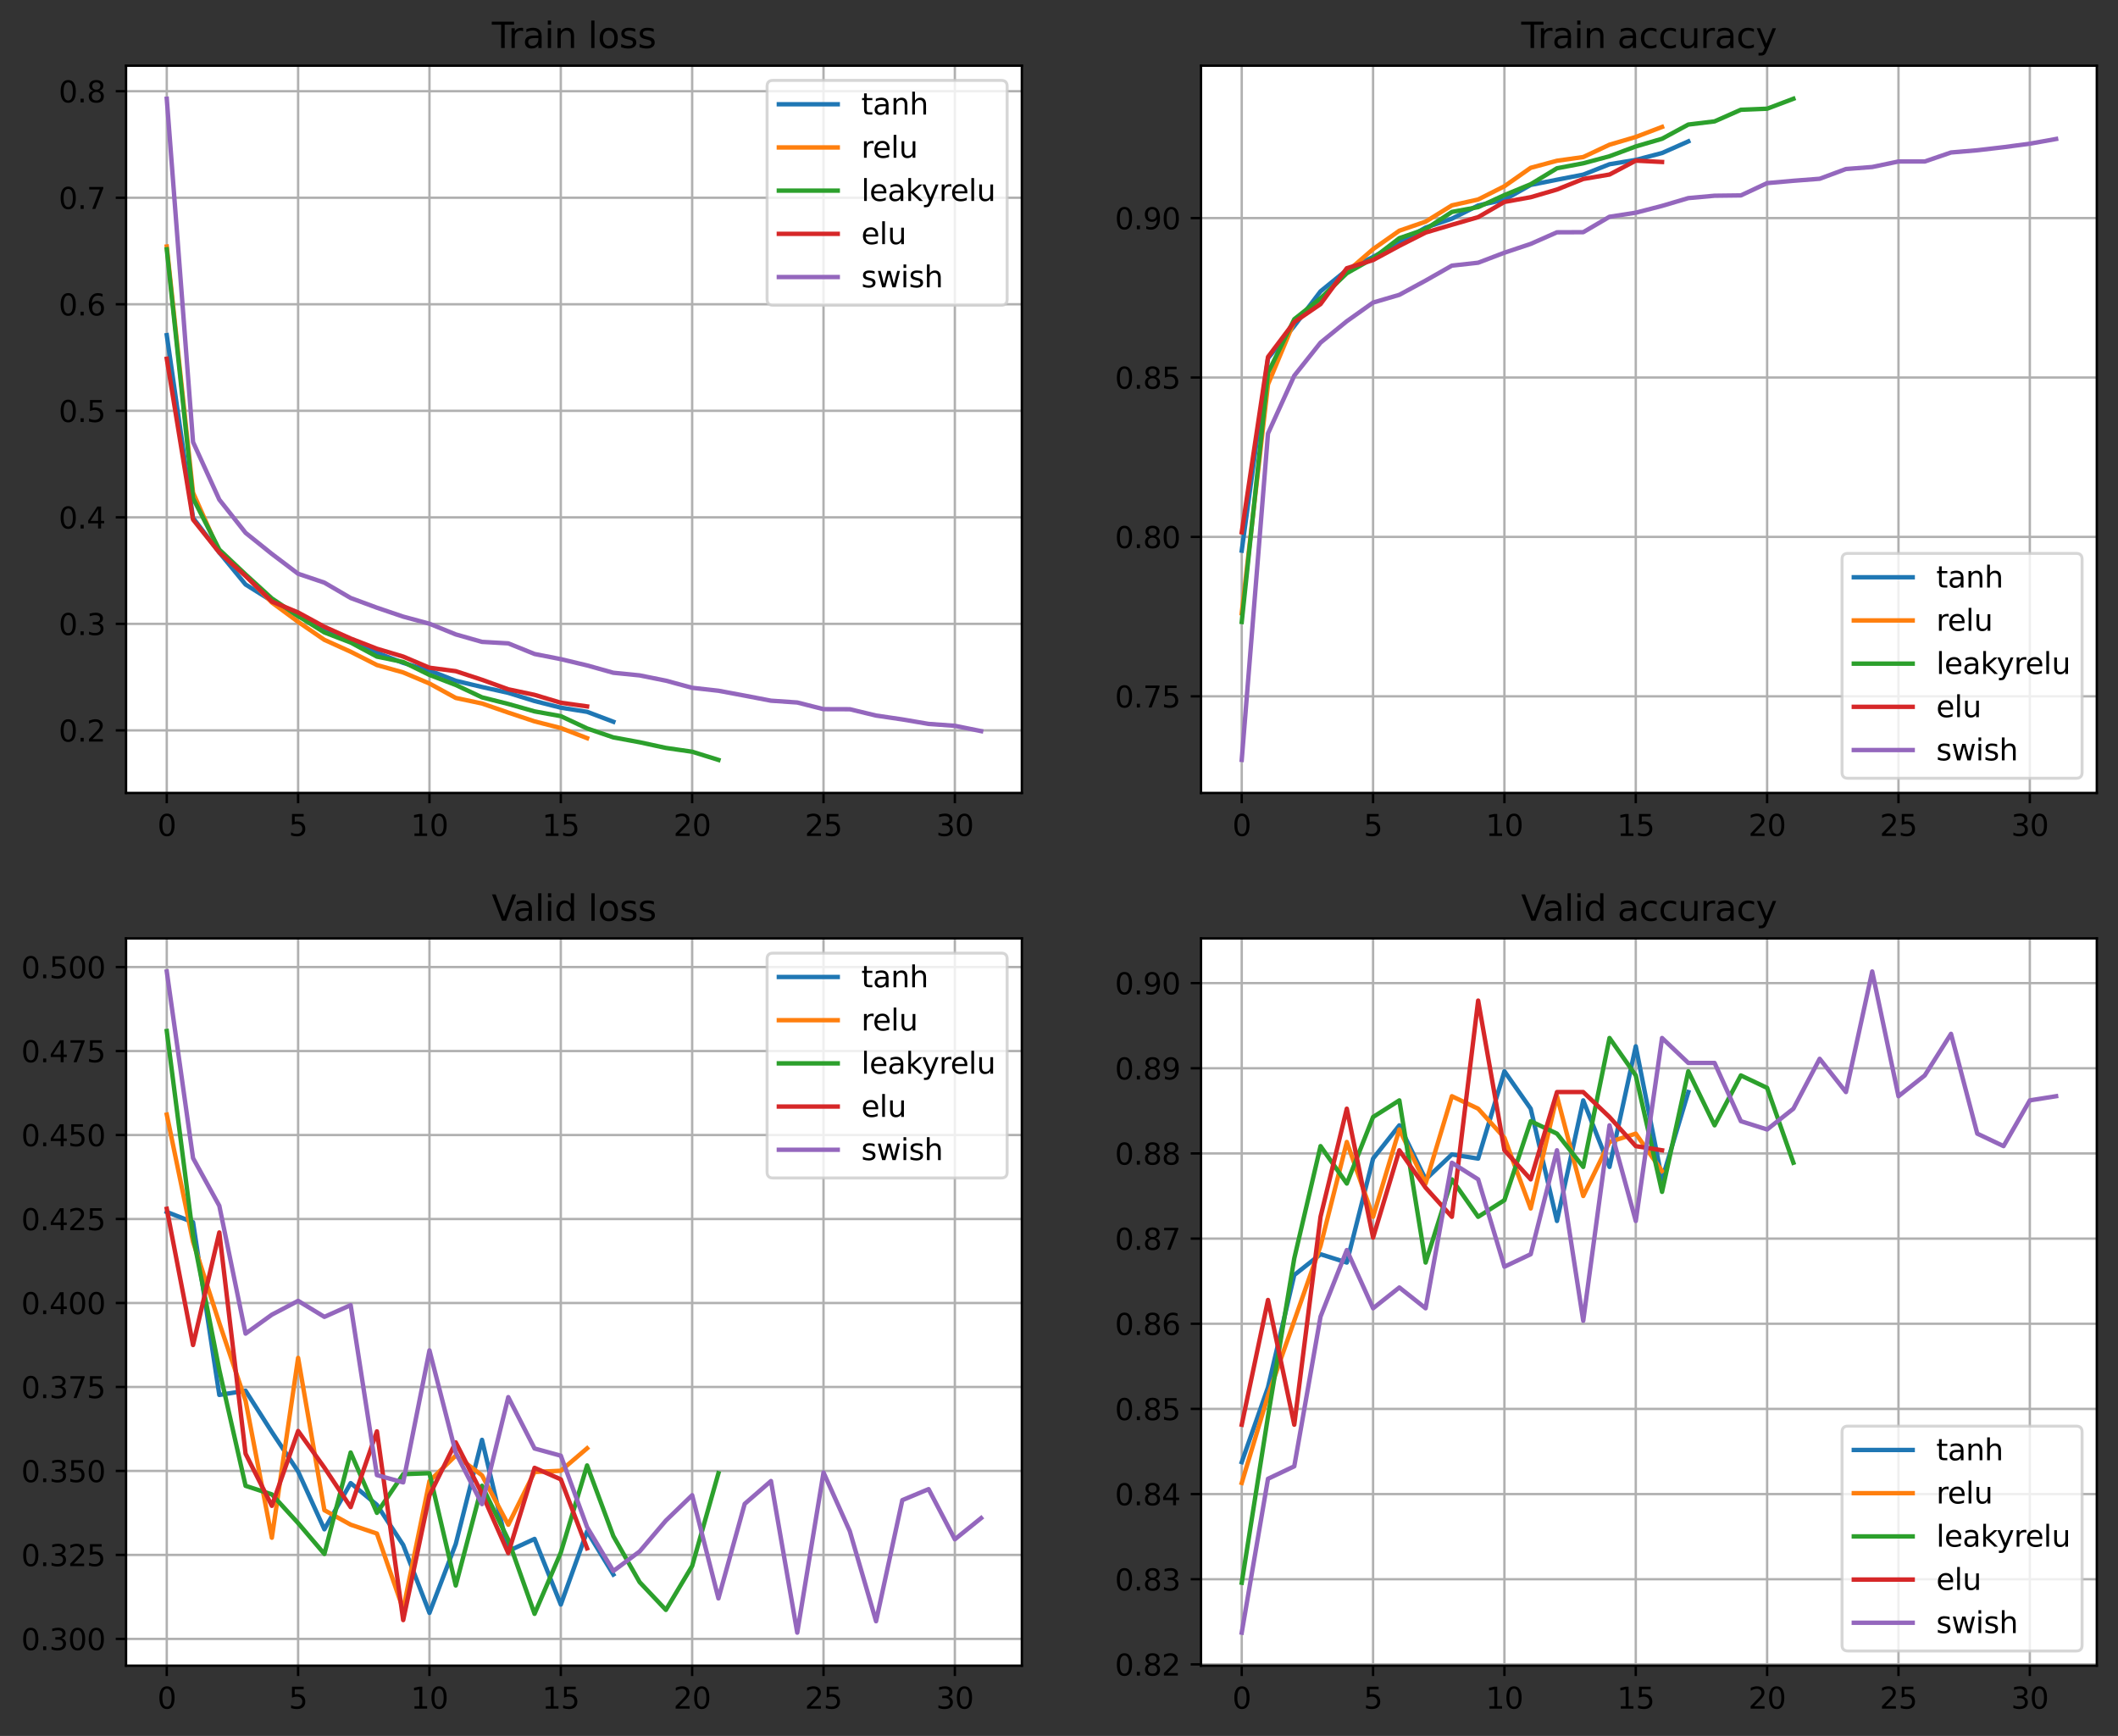 <?xml version="1.0" encoding="utf-8" standalone="no"?>
<!DOCTYPE svg PUBLIC "-//W3C//DTD SVG 1.1//EN"
  "http://www.w3.org/Graphics/SVG/1.1/DTD/svg11.dtd">
<svg xmlns:xlink="http://www.w3.org/1999/xlink" width="719.628pt" height="589.796pt" viewBox="0 0 719.628 589.796" xmlns="http://www.w3.org/2000/svg" version="1.1">
 <rect x="0" y="0" width="719.628" height="589.796" fill="#333333" stroke="none"/>
 <defs>
  <style type="text/css">*{stroke-linejoin: round; stroke-linecap: butt}</style>
 </defs>
 <g id="figure_1">
  <g id="patch_1">
   <path d="M 0 589.796 
L 719.628 589.796 
L 719.628 0 
L 0 0 
L 0 589.796 
z
" style="fill: none"/>
  </g>
  <g id="axes_1">
   <g id="patch_2">
    <path d="M 42.828 269.409 
L 347.192 269.409 
L 347.192 22.318 
L 42.828 22.318 
z
" style="fill: #ffffff"/>
   </g>
   <g id="matplotlib.axis_1">
    <g id="xtick_1">
     <g id="line2d_1">
      <path d="M 56.663 269.409 
L 56.663 22.318 
" clip-path="url(#p831e52da17)" style="fill: none; stroke: #b0b0b0; stroke-width: 0.8; stroke-linecap: square"/>
     </g>
     <g id="line2d_2">
      <defs>
       <path id="m626f2aff34" d="M 0 0 
L 0 3.5 
" style="stroke: #000000; stroke-width: 0.8"/>
      </defs>
      <g>
       <use xlink:href="#m626f2aff34" x="56.663" y="269.409" style="stroke: #000000; stroke-width: 0.8"/>
      </g>
     </g>
     <g id="text_1">
      <!-- 0 -->
      <g transform="translate(53.482 284.007)scale(0.1 -0.1)">
       <defs>
        <path id="DejaVuSans-30" d="M 2034 4250 
Q 1547 4250 1301 3770 
Q 1056 3291 1056 2328 
Q 1056 1369 1301 889 
Q 1547 409 2034 409 
Q 2525 409 2770 889 
Q 3016 1369 3016 2328 
Q 3016 3291 2770 3770 
Q 2525 4250 2034 4250 
z
M 2034 4750 
Q 2819 4750 3233 4129 
Q 3647 3509 3647 2328 
Q 3647 1150 3233 529 
Q 2819 -91 2034 -91 
Q 1250 -91 836 529 
Q 422 1150 422 2328 
Q 422 3509 836 4129 
Q 1250 4750 2034 4750 
z
" transform="scale(0.016)"/>
       </defs>
       <use xlink:href="#DejaVuSans-30"/>
      </g>
     </g>
    </g>
    <g id="xtick_2">
     <g id="line2d_3">
      <path d="M 101.291 269.409 
L 101.291 22.318 
" clip-path="url(#p831e52da17)" style="fill: none; stroke: #b0b0b0; stroke-width: 0.8; stroke-linecap: square"/>
     </g>
     <g id="line2d_4">
      <g>
       <use xlink:href="#m626f2aff34" x="101.291" y="269.409" style="stroke: #000000; stroke-width: 0.8"/>
      </g>
     </g>
     <g id="text_2">
      <!-- 5 -->
      <g transform="translate(98.11 284.007)scale(0.1 -0.1)">
       <defs>
        <path id="DejaVuSans-35" d="M 691 4666 
L 3169 4666 
L 3169 4134 
L 1269 4134 
L 1269 2991 
Q 1406 3038 1543 3061 
Q 1681 3084 1819 3084 
Q 2600 3084 3056 2656 
Q 3513 2228 3513 1497 
Q 3513 744 3044 326 
Q 2575 -91 1722 -91 
Q 1428 -91 1123 -41 
Q 819 9 494 109 
L 494 744 
Q 775 591 1075 516 
Q 1375 441 1709 441 
Q 2250 441 2565 725 
Q 2881 1009 2881 1497 
Q 2881 1984 2565 2268 
Q 2250 2553 1709 2553 
Q 1456 2553 1204 2497 
Q 953 2441 691 2322 
L 691 4666 
z
" transform="scale(0.016)"/>
       </defs>
       <use xlink:href="#DejaVuSans-35"/>
      </g>
     </g>
    </g>
    <g id="xtick_3">
     <g id="line2d_5">
      <path d="M 145.919 269.409 
L 145.919 22.318 
" clip-path="url(#p831e52da17)" style="fill: none; stroke: #b0b0b0; stroke-width: 0.8; stroke-linecap: square"/>
     </g>
     <g id="line2d_6">
      <g>
       <use xlink:href="#m626f2aff34" x="145.919" y="269.409" style="stroke: #000000; stroke-width: 0.8"/>
      </g>
     </g>
     <g id="text_3">
      <!-- 10 -->
      <g transform="translate(139.557 284.007)scale(0.1 -0.1)">
       <defs>
        <path id="DejaVuSans-31" d="M 794 531 
L 1825 531 
L 1825 4091 
L 703 3866 
L 703 4441 
L 1819 4666 
L 2450 4666 
L 2450 531 
L 3481 531 
L 3481 0 
L 794 0 
L 794 531 
z
" transform="scale(0.016)"/>
       </defs>
       <use xlink:href="#DejaVuSans-31"/>
       <use xlink:href="#DejaVuSans-30" x="63.623"/>
      </g>
     </g>
    </g>
    <g id="xtick_4">
     <g id="line2d_7">
      <path d="M 190.547 269.409 
L 190.547 22.318 
" clip-path="url(#p831e52da17)" style="fill: none; stroke: #b0b0b0; stroke-width: 0.8; stroke-linecap: square"/>
     </g>
     <g id="line2d_8">
      <g>
       <use xlink:href="#m626f2aff34" x="190.547" y="269.409" style="stroke: #000000; stroke-width: 0.8"/>
      </g>
     </g>
     <g id="text_4">
      <!-- 15 -->
      <g transform="translate(184.185 284.007)scale(0.1 -0.1)">
       <use xlink:href="#DejaVuSans-31"/>
       <use xlink:href="#DejaVuSans-35" x="63.623"/>
      </g>
     </g>
    </g>
    <g id="xtick_5">
     <g id="line2d_9">
      <path d="M 235.175 269.409 
L 235.175 22.318 
" clip-path="url(#p831e52da17)" style="fill: none; stroke: #b0b0b0; stroke-width: 0.8; stroke-linecap: square"/>
     </g>
     <g id="line2d_10">
      <g>
       <use xlink:href="#m626f2aff34" x="235.175" y="269.409" style="stroke: #000000; stroke-width: 0.8"/>
      </g>
     </g>
     <g id="text_5">
      <!-- 20 -->
      <g transform="translate(228.813 284.007)scale(0.1 -0.1)">
       <defs>
        <path id="DejaVuSans-32" d="M 1228 531 
L 3431 531 
L 3431 0 
L 469 0 
L 469 531 
Q 828 903 1448 1529 
Q 2069 2156 2228 2338 
Q 2531 2678 2651 2914 
Q 2772 3150 2772 3378 
Q 2772 3750 2511 3984 
Q 2250 4219 1831 4219 
Q 1534 4219 1204 4116 
Q 875 4013 500 3803 
L 500 4441 
Q 881 4594 1212 4672 
Q 1544 4750 1819 4750 
Q 2544 4750 2975 4387 
Q 3406 4025 3406 3419 
Q 3406 3131 3298 2873 
Q 3191 2616 2906 2266 
Q 2828 2175 2409 1742 
Q 1991 1309 1228 531 
z
" transform="scale(0.016)"/>
       </defs>
       <use xlink:href="#DejaVuSans-32"/>
       <use xlink:href="#DejaVuSans-30" x="63.623"/>
      </g>
     </g>
    </g>
    <g id="xtick_6">
     <g id="line2d_11">
      <path d="M 279.803 269.409 
L 279.803 22.318 
" clip-path="url(#p831e52da17)" style="fill: none; stroke: #b0b0b0; stroke-width: 0.8; stroke-linecap: square"/>
     </g>
     <g id="line2d_12">
      <g>
       <use xlink:href="#m626f2aff34" x="279.803" y="269.409" style="stroke: #000000; stroke-width: 0.8"/>
      </g>
     </g>
     <g id="text_6">
      <!-- 25 -->
      <g transform="translate(273.441 284.007)scale(0.1 -0.1)">
       <use xlink:href="#DejaVuSans-32"/>
       <use xlink:href="#DejaVuSans-35" x="63.623"/>
      </g>
     </g>
    </g>
    <g id="xtick_7">
     <g id="line2d_13">
      <path d="M 324.431 269.409 
L 324.431 22.318 
" clip-path="url(#p831e52da17)" style="fill: none; stroke: #b0b0b0; stroke-width: 0.8; stroke-linecap: square"/>
     </g>
     <g id="line2d_14">
      <g>
       <use xlink:href="#m626f2aff34" x="324.431" y="269.409" style="stroke: #000000; stroke-width: 0.8"/>
      </g>
     </g>
     <g id="text_7">
      <!-- 30 -->
      <g transform="translate(318.069 284.007)scale(0.1 -0.1)">
       <defs>
        <path id="DejaVuSans-33" d="M 2597 2516 
Q 3050 2419 3304 2112 
Q 3559 1806 3559 1356 
Q 3559 666 3084 287 
Q 2609 -91 1734 -91 
Q 1441 -91 1130 -33 
Q 819 25 488 141 
L 488 750 
Q 750 597 1062 519 
Q 1375 441 1716 441 
Q 2309 441 2620 675 
Q 2931 909 2931 1356 
Q 2931 1769 2642 2001 
Q 2353 2234 1838 2234 
L 1294 2234 
L 1294 2753 
L 1863 2753 
Q 2328 2753 2575 2939 
Q 2822 3125 2822 3475 
Q 2822 3834 2567 4026 
Q 2313 4219 1838 4219 
Q 1578 4219 1281 4162 
Q 984 4106 628 3988 
L 628 4550 
Q 988 4650 1302 4700 
Q 1616 4750 1894 4750 
Q 2613 4750 3031 4423 
Q 3450 4097 3450 3541 
Q 3450 3153 3228 2886 
Q 3006 2619 2597 2516 
z
" transform="scale(0.016)"/>
       </defs>
       <use xlink:href="#DejaVuSans-33"/>
       <use xlink:href="#DejaVuSans-30" x="63.623"/>
      </g>
     </g>
    </g>
   </g>
   <g id="matplotlib.axis_2">
    <g id="ytick_1">
     <g id="line2d_15">
      <path d="M 42.828 248.153 
L 347.192 248.153 
" clip-path="url(#p831e52da17)" style="fill: none; stroke: #b0b0b0; stroke-width: 0.8; stroke-linecap: square"/>
     </g>
     <g id="line2d_16">
      <defs>
       <path id="m3522c7448a" d="M 0 0 
L -3.5 0 
" style="stroke: #000000; stroke-width: 0.8"/>
      </defs>
      <g>
       <use xlink:href="#m3522c7448a" x="42.828" y="248.153" style="stroke: #000000; stroke-width: 0.8"/>
      </g>
     </g>
     <g id="text_8">
      <!-- 0.2 -->
      <g transform="translate(19.925 251.952)scale(0.1 -0.1)">
       <defs>
        <path id="DejaVuSans-2e" d="M 684 794 
L 1344 794 
L 1344 0 
L 684 0 
L 684 794 
z
" transform="scale(0.016)"/>
       </defs>
       <use xlink:href="#DejaVuSans-30"/>
       <use xlink:href="#DejaVuSans-2e" x="63.623"/>
       <use xlink:href="#DejaVuSans-32" x="95.41"/>
      </g>
     </g>
    </g>
    <g id="ytick_2">
     <g id="line2d_17">
      <path d="M 42.828 211.959 
L 347.192 211.959 
" clip-path="url(#p831e52da17)" style="fill: none; stroke: #b0b0b0; stroke-width: 0.8; stroke-linecap: square"/>
     </g>
     <g id="line2d_18">
      <g>
       <use xlink:href="#m3522c7448a" x="42.828" y="211.959" style="stroke: #000000; stroke-width: 0.8"/>
      </g>
     </g>
     <g id="text_9">
      <!-- 0.3 -->
      <g transform="translate(19.925 215.759)scale(0.1 -0.1)">
       <use xlink:href="#DejaVuSans-30"/>
       <use xlink:href="#DejaVuSans-2e" x="63.623"/>
       <use xlink:href="#DejaVuSans-33" x="95.41"/>
      </g>
     </g>
    </g>
    <g id="ytick_3">
     <g id="line2d_19">
      <path d="M 42.828 175.766 
L 347.192 175.766 
" clip-path="url(#p831e52da17)" style="fill: none; stroke: #b0b0b0; stroke-width: 0.8; stroke-linecap: square"/>
     </g>
     <g id="line2d_20">
      <g>
       <use xlink:href="#m3522c7448a" x="42.828" y="175.766" style="stroke: #000000; stroke-width: 0.8"/>
      </g>
     </g>
     <g id="text_10">
      <!-- 0.4 -->
      <g transform="translate(19.925 179.565)scale(0.1 -0.1)">
       <defs>
        <path id="DejaVuSans-34" d="M 2419 4116 
L 825 1625 
L 2419 1625 
L 2419 4116 
z
M 2253 4666 
L 3047 4666 
L 3047 1625 
L 3713 1625 
L 3713 1100 
L 3047 1100 
L 3047 0 
L 2419 0 
L 2419 1100 
L 313 1100 
L 313 1709 
L 2253 4666 
z
" transform="scale(0.016)"/>
       </defs>
       <use xlink:href="#DejaVuSans-30"/>
       <use xlink:href="#DejaVuSans-2e" x="63.623"/>
       <use xlink:href="#DejaVuSans-34" x="95.41"/>
      </g>
     </g>
    </g>
    <g id="ytick_4">
     <g id="line2d_21">
      <path d="M 42.828 139.572 
L 347.192 139.572 
" clip-path="url(#p831e52da17)" style="fill: none; stroke: #b0b0b0; stroke-width: 0.8; stroke-linecap: square"/>
     </g>
     <g id="line2d_22">
      <g>
       <use xlink:href="#m3522c7448a" x="42.828" y="139.572" style="stroke: #000000; stroke-width: 0.8"/>
      </g>
     </g>
     <g id="text_11">
      <!-- 0.5 -->
      <g transform="translate(19.925 143.371)scale(0.1 -0.1)">
       <use xlink:href="#DejaVuSans-30"/>
       <use xlink:href="#DejaVuSans-2e" x="63.623"/>
       <use xlink:href="#DejaVuSans-35" x="95.41"/>
      </g>
     </g>
    </g>
    <g id="ytick_5">
     <g id="line2d_23">
      <path d="M 42.828 103.379 
L 347.192 103.379 
" clip-path="url(#p831e52da17)" style="fill: none; stroke: #b0b0b0; stroke-width: 0.8; stroke-linecap: square"/>
     </g>
     <g id="line2d_24">
      <g>
       <use xlink:href="#m3522c7448a" x="42.828" y="103.379" style="stroke: #000000; stroke-width: 0.8"/>
      </g>
     </g>
     <g id="text_12">
      <!-- 0.6 -->
      <g transform="translate(19.925 107.178)scale(0.1 -0.1)">
       <defs>
        <path id="DejaVuSans-36" d="M 2113 2584 
Q 1688 2584 1439 2293 
Q 1191 2003 1191 1497 
Q 1191 994 1439 701 
Q 1688 409 2113 409 
Q 2538 409 2786 701 
Q 3034 994 3034 1497 
Q 3034 2003 2786 2293 
Q 2538 2584 2113 2584 
z
M 3366 4563 
L 3366 3988 
Q 3128 4100 2886 4159 
Q 2644 4219 2406 4219 
Q 1781 4219 1451 3797 
Q 1122 3375 1075 2522 
Q 1259 2794 1537 2939 
Q 1816 3084 2150 3084 
Q 2853 3084 3261 2657 
Q 3669 2231 3669 1497 
Q 3669 778 3244 343 
Q 2819 -91 2113 -91 
Q 1303 -91 875 529 
Q 447 1150 447 2328 
Q 447 3434 972 4092 
Q 1497 4750 2381 4750 
Q 2619 4750 2861 4703 
Q 3103 4656 3366 4563 
z
" transform="scale(0.016)"/>
       </defs>
       <use xlink:href="#DejaVuSans-30"/>
       <use xlink:href="#DejaVuSans-2e" x="63.623"/>
       <use xlink:href="#DejaVuSans-36" x="95.41"/>
      </g>
     </g>
    </g>
    <g id="ytick_6">
     <g id="line2d_25">
      <path d="M 42.828 67.185 
L 347.192 67.185 
" clip-path="url(#p831e52da17)" style="fill: none; stroke: #b0b0b0; stroke-width: 0.8; stroke-linecap: square"/>
     </g>
     <g id="line2d_26">
      <g>
       <use xlink:href="#m3522c7448a" x="42.828" y="67.185" style="stroke: #000000; stroke-width: 0.8"/>
      </g>
     </g>
     <g id="text_13">
      <!-- 0.7 -->
      <g transform="translate(19.925 70.984)scale(0.1 -0.1)">
       <defs>
        <path id="DejaVuSans-37" d="M 525 4666 
L 3525 4666 
L 3525 4397 
L 1831 0 
L 1172 0 
L 2766 4134 
L 525 4134 
L 525 4666 
z
" transform="scale(0.016)"/>
       </defs>
       <use xlink:href="#DejaVuSans-30"/>
       <use xlink:href="#DejaVuSans-2e" x="63.623"/>
       <use xlink:href="#DejaVuSans-37" x="95.41"/>
      </g>
     </g>
    </g>
    <g id="ytick_7">
     <g id="line2d_27">
      <path d="M 42.828 30.991 
L 347.192 30.991 
" clip-path="url(#p831e52da17)" style="fill: none; stroke: #b0b0b0; stroke-width: 0.8; stroke-linecap: square"/>
     </g>
     <g id="line2d_28">
      <g>
       <use xlink:href="#m3522c7448a" x="42.828" y="30.991" style="stroke: #000000; stroke-width: 0.8"/>
      </g>
     </g>
     <g id="text_14">
      <!-- 0.8 -->
      <g transform="translate(19.925 34.791)scale(0.1 -0.1)">
       <defs>
        <path id="DejaVuSans-38" d="M 2034 2216 
Q 1584 2216 1326 1975 
Q 1069 1734 1069 1313 
Q 1069 891 1326 650 
Q 1584 409 2034 409 
Q 2484 409 2743 651 
Q 3003 894 3003 1313 
Q 3003 1734 2745 1975 
Q 2488 2216 2034 2216 
z
M 1403 2484 
Q 997 2584 770 2862 
Q 544 3141 544 3541 
Q 544 4100 942 4425 
Q 1341 4750 2034 4750 
Q 2731 4750 3128 4425 
Q 3525 4100 3525 3541 
Q 3525 3141 3298 2862 
Q 3072 2584 2669 2484 
Q 3125 2378 3379 2068 
Q 3634 1759 3634 1313 
Q 3634 634 3220 271 
Q 2806 -91 2034 -91 
Q 1263 -91 848 271 
Q 434 634 434 1313 
Q 434 1759 690 2068 
Q 947 2378 1403 2484 
z
M 1172 3481 
Q 1172 3119 1398 2916 
Q 1625 2713 2034 2713 
Q 2441 2713 2670 2916 
Q 2900 3119 2900 3481 
Q 2900 3844 2670 4047 
Q 2441 4250 2034 4250 
Q 1625 4250 1398 4047 
Q 1172 3844 1172 3481 
z
" transform="scale(0.016)"/>
       </defs>
       <use xlink:href="#DejaVuSans-30"/>
       <use xlink:href="#DejaVuSans-2e" x="63.623"/>
       <use xlink:href="#DejaVuSans-38" x="95.41"/>
      </g>
     </g>
    </g>
   </g>
   <g id="line2d_29">
    <path d="M 56.663 113.87 
L 65.588 175.956 
L 74.514 187.709 
L 83.44 198.584 
L 92.365 204.17 
L 101.291 209.323 
L 110.217 213.696 
L 119.142 217.844 
L 128.068 221.762 
L 136.993 225.213 
L 145.919 227.818 
L 154.845 231.296 
L 163.77 233.409 
L 172.696 235.396 
L 181.622 238.175 
L 190.547 240.437 
L 199.473 241.841 
L 208.398 245.216 
" clip-path="url(#p831e52da17)" style="fill: none; stroke: #1f77b4; stroke-width: 1.5; stroke-linecap: square"/>
   </g>
   <g id="line2d_30">
    <path d="M 56.663 83.753 
L 65.588 167.366 
L 74.514 187.485 
L 83.44 195.533 
L 92.365 204.687 
L 101.291 211.275 
L 110.217 217.389 
L 119.142 221.426 
L 128.068 225.951 
L 136.993 228.463 
L 145.919 232.225 
L 154.845 237.124 
L 163.77 239.018 
L 172.696 242.102 
L 181.622 245.086 
L 190.547 247.36 
L 199.473 250.785 
" clip-path="url(#p831e52da17)" style="fill: none; stroke: #ff7f0e; stroke-width: 1.5; stroke-linecap: square"/>
   </g>
   <g id="line2d_31">
    <path d="M 56.663 84.693 
L 65.588 169.279 
L 74.514 186.725 
L 83.44 195.164 
L 92.365 203.322 
L 101.291 209.304 
L 110.217 214.869 
L 119.142 218.301 
L 128.068 223.079 
L 136.993 224.915 
L 145.919 229.306 
L 154.845 232.715 
L 163.77 236.924 
L 172.696 239.172 
L 181.622 241.695 
L 190.547 243.311 
L 199.473 247.49 
L 208.398 250.53 
L 217.324 252.181 
L 226.25 254.111 
L 235.175 255.401 
L 244.101 258.178 
" clip-path="url(#p831e52da17)" style="fill: none; stroke: #2ca02c; stroke-width: 1.5; stroke-linecap: square"/>
   </g>
   <g id="line2d_32">
    <path d="M 56.663 121.886 
L 65.588 176.524 
L 74.514 187.711 
L 83.44 195.696 
L 92.365 204.369 
L 101.291 208.087 
L 110.217 212.95 
L 119.142 216.941 
L 128.068 220.408 
L 136.993 223.071 
L 145.919 226.861 
L 154.845 228.029 
L 163.77 230.959 
L 172.696 234.19 
L 181.622 236.079 
L 190.547 238.756 
L 199.473 240.002 
" clip-path="url(#p831e52da17)" style="fill: none; stroke: #d62728; stroke-width: 1.5; stroke-linecap: square"/>
   </g>
   <g id="line2d_33">
    <path d="M 56.663 33.55 
L 65.588 150.181 
L 74.514 169.748 
L 83.44 181.028 
L 92.365 188.194 
L 101.291 194.936 
L 110.217 197.954 
L 119.142 203.169 
L 128.068 206.47 
L 136.993 209.5 
L 145.919 211.911 
L 154.845 215.539 
L 163.77 218.078 
L 172.696 218.585 
L 181.622 222.19 
L 190.547 223.946 
L 199.473 226.075 
L 208.398 228.572 
L 217.324 229.465 
L 226.25 231.26 
L 235.175 233.682 
L 244.101 234.68 
L 253.026 236.35 
L 261.952 238.062 
L 270.878 238.674 
L 279.803 240.936 
L 288.729 240.964 
L 297.655 243.11 
L 306.58 244.426 
L 315.506 245.951 
L 324.431 246.593 
L 333.357 248.396 
" clip-path="url(#p831e52da17)" style="fill: none; stroke: #9467bd; stroke-width: 1.5; stroke-linecap: square"/>
   </g>
   <g id="patch_3">
    <path d="M 42.828 269.409 
L 42.828 22.318 
" style="fill: none; stroke: #000000; stroke-width: 0.8; stroke-linejoin: miter; stroke-linecap: square"/>
   </g>
   <g id="patch_4">
    <path d="M 347.192 269.409 
L 347.192 22.318 
" style="fill: none; stroke: #000000; stroke-width: 0.8; stroke-linejoin: miter; stroke-linecap: square"/>
   </g>
   <g id="patch_5">
    <path d="M 42.828 269.409 
L 347.192 269.409 
" style="fill: none; stroke: #000000; stroke-width: 0.8; stroke-linejoin: miter; stroke-linecap: square"/>
   </g>
   <g id="patch_6">
    <path d="M 42.828 22.318 
L 347.192 22.318 
" style="fill: none; stroke: #000000; stroke-width: 0.8; stroke-linejoin: miter; stroke-linecap: square"/>
   </g>
   <g id="text_15">
    <!-- Train loss -->
    <g transform="translate(167.121 16.318)scale(0.12 -0.12)">
     <defs>
      <path id="DejaVuSans-54" d="M -19 4666 
L 3928 4666 
L 3928 4134 
L 2272 4134 
L 2272 0 
L 1638 0 
L 1638 4134 
L -19 4134 
L -19 4666 
z
" transform="scale(0.016)"/>
      <path id="DejaVuSans-72" d="M 2631 2963 
Q 2534 3019 2420 3045 
Q 2306 3072 2169 3072 
Q 1681 3072 1420 2755 
Q 1159 2438 1159 1844 
L 1159 0 
L 581 0 
L 581 3500 
L 1159 3500 
L 1159 2956 
Q 1341 3275 1631 3429 
Q 1922 3584 2338 3584 
Q 2397 3584 2469 3576 
Q 2541 3569 2628 3553 
L 2631 2963 
z
" transform="scale(0.016)"/>
      <path id="DejaVuSans-61" d="M 2194 1759 
Q 1497 1759 1228 1600 
Q 959 1441 959 1056 
Q 959 750 1161 570 
Q 1363 391 1709 391 
Q 2188 391 2477 730 
Q 2766 1069 2766 1631 
L 2766 1759 
L 2194 1759 
z
M 3341 1997 
L 3341 0 
L 2766 0 
L 2766 531 
Q 2569 213 2275 61 
Q 1981 -91 1556 -91 
Q 1019 -91 701 211 
Q 384 513 384 1019 
Q 384 1609 779 1909 
Q 1175 2209 1959 2209 
L 2766 2209 
L 2766 2266 
Q 2766 2663 2505 2880 
Q 2244 3097 1772 3097 
Q 1472 3097 1187 3025 
Q 903 2953 641 2809 
L 641 3341 
Q 956 3463 1253 3523 
Q 1550 3584 1831 3584 
Q 2591 3584 2966 3190 
Q 3341 2797 3341 1997 
z
" transform="scale(0.016)"/>
      <path id="DejaVuSans-69" d="M 603 3500 
L 1178 3500 
L 1178 0 
L 603 0 
L 603 3500 
z
M 603 4863 
L 1178 4863 
L 1178 4134 
L 603 4134 
L 603 4863 
z
" transform="scale(0.016)"/>
      <path id="DejaVuSans-6e" d="M 3513 2113 
L 3513 0 
L 2938 0 
L 2938 2094 
Q 2938 2591 2744 2837 
Q 2550 3084 2163 3084 
Q 1697 3084 1428 2787 
Q 1159 2491 1159 1978 
L 1159 0 
L 581 0 
L 581 3500 
L 1159 3500 
L 1159 2956 
Q 1366 3272 1645 3428 
Q 1925 3584 2291 3584 
Q 2894 3584 3203 3211 
Q 3513 2838 3513 2113 
z
" transform="scale(0.016)"/>
      <path id="DejaVuSans-20" transform="scale(0.016)"/>
      <path id="DejaVuSans-6c" d="M 603 4863 
L 1178 4863 
L 1178 0 
L 603 0 
L 603 4863 
z
" transform="scale(0.016)"/>
      <path id="DejaVuSans-6f" d="M 1959 3097 
Q 1497 3097 1228 2736 
Q 959 2375 959 1747 
Q 959 1119 1226 758 
Q 1494 397 1959 397 
Q 2419 397 2687 759 
Q 2956 1122 2956 1747 
Q 2956 2369 2687 2733 
Q 2419 3097 1959 3097 
z
M 1959 3584 
Q 2709 3584 3137 3096 
Q 3566 2609 3566 1747 
Q 3566 888 3137 398 
Q 2709 -91 1959 -91 
Q 1206 -91 779 398 
Q 353 888 353 1747 
Q 353 2609 779 3096 
Q 1206 3584 1959 3584 
z
" transform="scale(0.016)"/>
      <path id="DejaVuSans-73" d="M 2834 3397 
L 2834 2853 
Q 2591 2978 2328 3040 
Q 2066 3103 1784 3103 
Q 1356 3103 1142 2972 
Q 928 2841 928 2578 
Q 928 2378 1081 2264 
Q 1234 2150 1697 2047 
L 1894 2003 
Q 2506 1872 2764 1633 
Q 3022 1394 3022 966 
Q 3022 478 2636 193 
Q 2250 -91 1575 -91 
Q 1294 -91 989 -36 
Q 684 19 347 128 
L 347 722 
Q 666 556 975 473 
Q 1284 391 1588 391 
Q 1994 391 2212 530 
Q 2431 669 2431 922 
Q 2431 1156 2273 1281 
Q 2116 1406 1581 1522 
L 1381 1569 
Q 847 1681 609 1914 
Q 372 2147 372 2553 
Q 372 3047 722 3315 
Q 1072 3584 1716 3584 
Q 2034 3584 2315 3537 
Q 2597 3491 2834 3397 
z
" transform="scale(0.016)"/>
     </defs>
     <use xlink:href="#DejaVuSans-54"/>
     <use xlink:href="#DejaVuSans-72" x="46.334"/>
     <use xlink:href="#DejaVuSans-61" x="87.447"/>
     <use xlink:href="#DejaVuSans-69" x="148.727"/>
     <use xlink:href="#DejaVuSans-6e" x="176.51"/>
     <use xlink:href="#DejaVuSans-20" x="239.889"/>
     <use xlink:href="#DejaVuSans-6c" x="271.676"/>
     <use xlink:href="#DejaVuSans-6f" x="299.459"/>
     <use xlink:href="#DejaVuSans-73" x="360.641"/>
     <use xlink:href="#DejaVuSans-73" x="412.74"/>
    </g>
   </g>
   <g id="legend_1">
    <g id="patch_7">
     <path d="M 262.631 103.709 
L 340.192 103.709 
Q 342.192 103.709 342.192 101.709 
L 342.192 29.318 
Q 342.192 27.318 340.192 27.318 
L 262.631 27.318 
Q 260.631 27.318 260.631 29.318 
L 260.631 101.709 
Q 260.631 103.709 262.631 103.709 
z
" style="fill: #ffffff; opacity: 0.8; stroke: #cccccc; stroke-linejoin: miter"/>
    </g>
    <g id="line2d_34">
     <path d="M 264.631 35.417 
L 274.631 35.417 
L 284.631 35.417 
" style="fill: none; stroke: #1f77b4; stroke-width: 1.5; stroke-linecap: square"/>
    </g>
    <g id="text_16">
     <!-- tanh -->
     <g transform="translate(292.631 38.917)scale(0.1 -0.1)">
      <defs>
       <path id="DejaVuSans-74" d="M 1172 4494 
L 1172 3500 
L 2356 3500 
L 2356 3053 
L 1172 3053 
L 1172 1153 
Q 1172 725 1289 603 
Q 1406 481 1766 481 
L 2356 481 
L 2356 0 
L 1766 0 
Q 1100 0 847 248 
Q 594 497 594 1153 
L 594 3053 
L 172 3053 
L 172 3500 
L 594 3500 
L 594 4494 
L 1172 4494 
z
" transform="scale(0.016)"/>
       <path id="DejaVuSans-68" d="M 3513 2113 
L 3513 0 
L 2938 0 
L 2938 2094 
Q 2938 2591 2744 2837 
Q 2550 3084 2163 3084 
Q 1697 3084 1428 2787 
Q 1159 2491 1159 1978 
L 1159 0 
L 581 0 
L 581 4863 
L 1159 4863 
L 1159 2956 
Q 1366 3272 1645 3428 
Q 1925 3584 2291 3584 
Q 2894 3584 3203 3211 
Q 3513 2838 3513 2113 
z
" transform="scale(0.016)"/>
      </defs>
      <use xlink:href="#DejaVuSans-74"/>
      <use xlink:href="#DejaVuSans-61" x="39.209"/>
      <use xlink:href="#DejaVuSans-6e" x="100.488"/>
      <use xlink:href="#DejaVuSans-68" x="163.867"/>
     </g>
    </g>
    <g id="line2d_35">
     <path d="M 264.631 50.095 
L 274.631 50.095 
L 284.631 50.095 
" style="fill: none; stroke: #ff7f0e; stroke-width: 1.5; stroke-linecap: square"/>
    </g>
    <g id="text_17">
     <!-- relu -->
     <g transform="translate(292.631 53.595)scale(0.1 -0.1)">
      <defs>
       <path id="DejaVuSans-65" d="M 3597 1894 
L 3597 1613 
L 953 1613 
Q 991 1019 1311 708 
Q 1631 397 2203 397 
Q 2534 397 2845 478 
Q 3156 559 3463 722 
L 3463 178 
Q 3153 47 2828 -22 
Q 2503 -91 2169 -91 
Q 1331 -91 842 396 
Q 353 884 353 1716 
Q 353 2575 817 3079 
Q 1281 3584 2069 3584 
Q 2775 3584 3186 3129 
Q 3597 2675 3597 1894 
z
M 3022 2063 
Q 3016 2534 2758 2815 
Q 2500 3097 2075 3097 
Q 1594 3097 1305 2825 
Q 1016 2553 972 2059 
L 3022 2063 
z
" transform="scale(0.016)"/>
       <path id="DejaVuSans-75" d="M 544 1381 
L 544 3500 
L 1119 3500 
L 1119 1403 
Q 1119 906 1312 657 
Q 1506 409 1894 409 
Q 2359 409 2629 706 
Q 2900 1003 2900 1516 
L 2900 3500 
L 3475 3500 
L 3475 0 
L 2900 0 
L 2900 538 
Q 2691 219 2414 64 
Q 2138 -91 1772 -91 
Q 1169 -91 856 284 
Q 544 659 544 1381 
z
M 1991 3584 
L 1991 3584 
z
" transform="scale(0.016)"/>
      </defs>
      <use xlink:href="#DejaVuSans-72"/>
      <use xlink:href="#DejaVuSans-65" x="38.863"/>
      <use xlink:href="#DejaVuSans-6c" x="100.387"/>
      <use xlink:href="#DejaVuSans-75" x="128.17"/>
     </g>
    </g>
    <g id="line2d_36">
     <path d="M 264.631 64.773 
L 274.631 64.773 
L 284.631 64.773 
" style="fill: none; stroke: #2ca02c; stroke-width: 1.5; stroke-linecap: square"/>
    </g>
    <g id="text_18">
     <!-- leakyrelu -->
     <g transform="translate(292.631 68.273)scale(0.1 -0.1)">
      <defs>
       <path id="DejaVuSans-6b" d="M 581 4863 
L 1159 4863 
L 1159 1991 
L 2875 3500 
L 3609 3500 
L 1753 1863 
L 3688 0 
L 2938 0 
L 1159 1709 
L 1159 0 
L 581 0 
L 581 4863 
z
" transform="scale(0.016)"/>
       <path id="DejaVuSans-79" d="M 2059 -325 
Q 1816 -950 1584 -1140 
Q 1353 -1331 966 -1331 
L 506 -1331 
L 506 -850 
L 844 -850 
Q 1081 -850 1212 -737 
Q 1344 -625 1503 -206 
L 1606 56 
L 191 3500 
L 800 3500 
L 1894 763 
L 2988 3500 
L 3597 3500 
L 2059 -325 
z
" transform="scale(0.016)"/>
      </defs>
      <use xlink:href="#DejaVuSans-6c"/>
      <use xlink:href="#DejaVuSans-65" x="27.783"/>
      <use xlink:href="#DejaVuSans-61" x="89.307"/>
      <use xlink:href="#DejaVuSans-6b" x="150.586"/>
      <use xlink:href="#DejaVuSans-79" x="204.871"/>
      <use xlink:href="#DejaVuSans-72" x="264.051"/>
      <use xlink:href="#DejaVuSans-65" x="302.914"/>
      <use xlink:href="#DejaVuSans-6c" x="364.438"/>
      <use xlink:href="#DejaVuSans-75" x="392.221"/>
     </g>
    </g>
    <g id="line2d_37">
     <path d="M 264.631 79.451 
L 274.631 79.451 
L 284.631 79.451 
" style="fill: none; stroke: #d62728; stroke-width: 1.5; stroke-linecap: square"/>
    </g>
    <g id="text_19">
     <!-- elu -->
     <g transform="translate(292.631 82.951)scale(0.1 -0.1)">
      <use xlink:href="#DejaVuSans-65"/>
      <use xlink:href="#DejaVuSans-6c" x="61.523"/>
      <use xlink:href="#DejaVuSans-75" x="89.307"/>
     </g>
    </g>
    <g id="line2d_38">
     <path d="M 264.631 94.129 
L 274.631 94.129 
L 284.631 94.129 
" style="fill: none; stroke: #9467bd; stroke-width: 1.5; stroke-linecap: square"/>
    </g>
    <g id="text_20">
     <!-- swish -->
     <g transform="translate(292.631 97.629)scale(0.1 -0.1)">
      <defs>
       <path id="DejaVuSans-77" d="M 269 3500 
L 844 3500 
L 1563 769 
L 2278 3500 
L 2956 3500 
L 3675 769 
L 4391 3500 
L 4966 3500 
L 4050 0 
L 3372 0 
L 2619 2869 
L 1863 0 
L 1184 0 
L 269 3500 
z
" transform="scale(0.016)"/>
      </defs>
      <use xlink:href="#DejaVuSans-73"/>
      <use xlink:href="#DejaVuSans-77" x="52.1"/>
      <use xlink:href="#DejaVuSans-69" x="133.887"/>
      <use xlink:href="#DejaVuSans-73" x="161.67"/>
      <use xlink:href="#DejaVuSans-68" x="213.77"/>
     </g>
    </g>
   </g>
  </g>
  <g id="axes_2">
   <g id="patch_8">
    <path d="M 408.064 269.409 
L 712.428 269.409 
L 712.428 22.318 
L 408.064 22.318 
z
" style="fill: #ffffff"/>
   </g>
   <g id="matplotlib.axis_3">
    <g id="xtick_8">
     <g id="line2d_39">
      <path d="M 421.899 269.409 
L 421.899 22.318 
" clip-path="url(#p65bdd534da)" style="fill: none; stroke: #b0b0b0; stroke-width: 0.8; stroke-linecap: square"/>
     </g>
     <g id="line2d_40">
      <g>
       <use xlink:href="#m626f2aff34" x="421.899" y="269.409" style="stroke: #000000; stroke-width: 0.8"/>
      </g>
     </g>
     <g id="text_21">
      <!-- 0 -->
      <g transform="translate(418.718 284.007)scale(0.1 -0.1)">
       <use xlink:href="#DejaVuSans-30"/>
      </g>
     </g>
    </g>
    <g id="xtick_9">
     <g id="line2d_41">
      <path d="M 466.527 269.409 
L 466.527 22.318 
" clip-path="url(#p65bdd534da)" style="fill: none; stroke: #b0b0b0; stroke-width: 0.8; stroke-linecap: square"/>
     </g>
     <g id="line2d_42">
      <g>
       <use xlink:href="#m626f2aff34" x="466.527" y="269.409" style="stroke: #000000; stroke-width: 0.8"/>
      </g>
     </g>
     <g id="text_22">
      <!-- 5 -->
      <g transform="translate(463.346 284.007)scale(0.1 -0.1)">
       <use xlink:href="#DejaVuSans-35"/>
      </g>
     </g>
    </g>
    <g id="xtick_10">
     <g id="line2d_43">
      <path d="M 511.155 269.409 
L 511.155 22.318 
" clip-path="url(#p65bdd534da)" style="fill: none; stroke: #b0b0b0; stroke-width: 0.8; stroke-linecap: square"/>
     </g>
     <g id="line2d_44">
      <g>
       <use xlink:href="#m626f2aff34" x="511.155" y="269.409" style="stroke: #000000; stroke-width: 0.8"/>
      </g>
     </g>
     <g id="text_23">
      <!-- 10 -->
      <g transform="translate(504.793 284.007)scale(0.1 -0.1)">
       <use xlink:href="#DejaVuSans-31"/>
       <use xlink:href="#DejaVuSans-30" x="63.623"/>
      </g>
     </g>
    </g>
    <g id="xtick_11">
     <g id="line2d_45">
      <path d="M 555.783 269.409 
L 555.783 22.318 
" clip-path="url(#p65bdd534da)" style="fill: none; stroke: #b0b0b0; stroke-width: 0.8; stroke-linecap: square"/>
     </g>
     <g id="line2d_46">
      <g>
       <use xlink:href="#m626f2aff34" x="555.783" y="269.409" style="stroke: #000000; stroke-width: 0.8"/>
      </g>
     </g>
     <g id="text_24">
      <!-- 15 -->
      <g transform="translate(549.421 284.007)scale(0.1 -0.1)">
       <use xlink:href="#DejaVuSans-31"/>
       <use xlink:href="#DejaVuSans-35" x="63.623"/>
      </g>
     </g>
    </g>
    <g id="xtick_12">
     <g id="line2d_47">
      <path d="M 600.412 269.409 
L 600.412 22.318 
" clip-path="url(#p65bdd534da)" style="fill: none; stroke: #b0b0b0; stroke-width: 0.8; stroke-linecap: square"/>
     </g>
     <g id="line2d_48">
      <g>
       <use xlink:href="#m626f2aff34" x="600.412" y="269.409" style="stroke: #000000; stroke-width: 0.8"/>
      </g>
     </g>
     <g id="text_25">
      <!-- 20 -->
      <g transform="translate(594.049 284.007)scale(0.1 -0.1)">
       <use xlink:href="#DejaVuSans-32"/>
       <use xlink:href="#DejaVuSans-30" x="63.623"/>
      </g>
     </g>
    </g>
    <g id="xtick_13">
     <g id="line2d_49">
      <path d="M 645.04 269.409 
L 645.04 22.318 
" clip-path="url(#p65bdd534da)" style="fill: none; stroke: #b0b0b0; stroke-width: 0.8; stroke-linecap: square"/>
     </g>
     <g id="line2d_50">
      <g>
       <use xlink:href="#m626f2aff34" x="645.04" y="269.409" style="stroke: #000000; stroke-width: 0.8"/>
      </g>
     </g>
     <g id="text_26">
      <!-- 25 -->
      <g transform="translate(638.677 284.007)scale(0.1 -0.1)">
       <use xlink:href="#DejaVuSans-32"/>
       <use xlink:href="#DejaVuSans-35" x="63.623"/>
      </g>
     </g>
    </g>
    <g id="xtick_14">
     <g id="line2d_51">
      <path d="M 689.668 269.409 
L 689.668 22.318 
" clip-path="url(#p65bdd534da)" style="fill: none; stroke: #b0b0b0; stroke-width: 0.8; stroke-linecap: square"/>
     </g>
     <g id="line2d_52">
      <g>
       <use xlink:href="#m626f2aff34" x="689.668" y="269.409" style="stroke: #000000; stroke-width: 0.8"/>
      </g>
     </g>
     <g id="text_27">
      <!-- 30 -->
      <g transform="translate(683.305 284.007)scale(0.1 -0.1)">
       <use xlink:href="#DejaVuSans-33"/>
       <use xlink:href="#DejaVuSans-30" x="63.623"/>
      </g>
     </g>
    </g>
   </g>
   <g id="matplotlib.axis_4">
    <g id="ytick_8">
     <g id="line2d_53">
      <path d="M 408.064 236.572 
L 712.428 236.572 
" clip-path="url(#p65bdd534da)" style="fill: none; stroke: #b0b0b0; stroke-width: 0.8; stroke-linecap: square"/>
     </g>
     <g id="line2d_54">
      <g>
       <use xlink:href="#m3522c7448a" x="408.064" y="236.572" style="stroke: #000000; stroke-width: 0.8"/>
      </g>
     </g>
     <g id="text_28">
      <!-- 0.75 -->
      <g transform="translate(378.799 240.371)scale(0.1 -0.1)">
       <use xlink:href="#DejaVuSans-30"/>
       <use xlink:href="#DejaVuSans-2e" x="63.623"/>
       <use xlink:href="#DejaVuSans-37" x="95.41"/>
       <use xlink:href="#DejaVuSans-35" x="159.033"/>
      </g>
     </g>
    </g>
    <g id="ytick_9">
     <g id="line2d_55">
      <path d="M 408.064 182.413 
L 712.428 182.413 
" clip-path="url(#p65bdd534da)" style="fill: none; stroke: #b0b0b0; stroke-width: 0.8; stroke-linecap: square"/>
     </g>
     <g id="line2d_56">
      <g>
       <use xlink:href="#m3522c7448a" x="408.064" y="182.413" style="stroke: #000000; stroke-width: 0.8"/>
      </g>
     </g>
     <g id="text_29">
      <!-- 0.80 -->
      <g transform="translate(378.799 186.213)scale(0.1 -0.1)">
       <use xlink:href="#DejaVuSans-30"/>
       <use xlink:href="#DejaVuSans-2e" x="63.623"/>
       <use xlink:href="#DejaVuSans-38" x="95.41"/>
       <use xlink:href="#DejaVuSans-30" x="159.033"/>
      </g>
     </g>
    </g>
    <g id="ytick_10">
     <g id="line2d_57">
      <path d="M 408.064 128.255 
L 712.428 128.255 
" clip-path="url(#p65bdd534da)" style="fill: none; stroke: #b0b0b0; stroke-width: 0.8; stroke-linecap: square"/>
     </g>
     <g id="line2d_58">
      <g>
       <use xlink:href="#m3522c7448a" x="408.064" y="128.255" style="stroke: #000000; stroke-width: 0.8"/>
      </g>
     </g>
     <g id="text_30">
      <!-- 0.85 -->
      <g transform="translate(378.799 132.054)scale(0.1 -0.1)">
       <use xlink:href="#DejaVuSans-30"/>
       <use xlink:href="#DejaVuSans-2e" x="63.623"/>
       <use xlink:href="#DejaVuSans-38" x="95.41"/>
       <use xlink:href="#DejaVuSans-35" x="159.033"/>
      </g>
     </g>
    </g>
    <g id="ytick_11">
     <g id="line2d_59">
      <path d="M 408.064 74.096 
L 712.428 74.096 
" clip-path="url(#p65bdd534da)" style="fill: none; stroke: #b0b0b0; stroke-width: 0.8; stroke-linecap: square"/>
     </g>
     <g id="line2d_60">
      <g>
       <use xlink:href="#m3522c7448a" x="408.064" y="74.096" style="stroke: #000000; stroke-width: 0.8"/>
      </g>
     </g>
     <g id="text_31">
      <!-- 0.90 -->
      <g transform="translate(378.799 77.896)scale(0.1 -0.1)">
       <defs>
        <path id="DejaVuSans-39" d="M 703 97 
L 703 672 
Q 941 559 1184 500 
Q 1428 441 1663 441 
Q 2288 441 2617 861 
Q 2947 1281 2994 2138 
Q 2813 1869 2534 1725 
Q 2256 1581 1919 1581 
Q 1219 1581 811 2004 
Q 403 2428 403 3163 
Q 403 3881 828 4315 
Q 1253 4750 1959 4750 
Q 2769 4750 3195 4129 
Q 3622 3509 3622 2328 
Q 3622 1225 3098 567 
Q 2575 -91 1691 -91 
Q 1453 -91 1209 -44 
Q 966 3 703 97 
z
M 1959 2075 
Q 2384 2075 2632 2365 
Q 2881 2656 2881 3163 
Q 2881 3666 2632 3958 
Q 2384 4250 1959 4250 
Q 1534 4250 1286 3958 
Q 1038 3666 1038 3163 
Q 1038 2656 1286 2365 
Q 1534 2075 1959 2075 
z
" transform="scale(0.016)"/>
       </defs>
       <use xlink:href="#DejaVuSans-30"/>
       <use xlink:href="#DejaVuSans-2e" x="63.623"/>
       <use xlink:href="#DejaVuSans-39" x="95.41"/>
       <use xlink:href="#DejaVuSans-30" x="159.033"/>
      </g>
     </g>
    </g>
   </g>
   <g id="line2d_61">
    <path d="M 421.899 187.077 
L 430.825 121.737 
L 439.75 110.754 
L 448.676 98.979 
L 457.602 91.723 
L 466.527 87.294 
L 475.453 82.487 
L 484.379 77.319 
L 493.304 74.294 
L 502.23 69.811 
L 511.155 67.867 
L 520.081 62.825 
L 529.007 61.061 
L 537.932 59.332 
L 546.858 55.803 
L 555.783 54.327 
L 564.709 51.986 
L 573.635 48.043 
" clip-path="url(#p65bdd534da)" style="fill: none; stroke: #1f77b4; stroke-width: 1.5; stroke-linecap: square"/>
   </g>
   <g id="line2d_62">
    <path d="M 421.899 208.358 
L 430.825 130.596 
L 439.75 109.206 
L 448.676 101.914 
L 457.602 92.371 
L 466.527 84.647 
L 475.453 78.382 
L 484.379 75.303 
L 493.304 69.775 
L 502.23 67.777 
L 511.155 63.275 
L 520.081 57.01 
L 529.007 54.615 
L 537.932 53.355 
L 546.858 49.16 
L 555.783 46.531 
L 564.709 43.128 
" clip-path="url(#p65bdd534da)" style="fill: none; stroke: #ff7f0e; stroke-width: 1.5; stroke-linecap: square"/>
   </g>
   <g id="line2d_63">
    <path d="M 421.899 211.311 
L 430.825 126.652 
L 439.75 108.45 
L 448.676 101.374 
L 457.602 92.839 
L 466.527 87.762 
L 475.453 80.92 
L 484.379 77.841 
L 493.304 72.008 
L 502.23 70.369 
L 511.155 66.282 
L 520.081 62.591 
L 529.007 57.172 
L 537.932 55.479 
L 546.858 53.085 
L 555.783 49.754 
L 564.709 47.143 
L 573.635 42.318 
L 582.56 41.238 
L 591.486 37.295 
L 600.412 36.934 
L 609.337 33.55 
" clip-path="url(#p65bdd534da)" style="fill: none; stroke: #2ca02c; stroke-width: 1.5; stroke-linecap: square"/>
   </g>
   <g id="line2d_64">
    <path d="M 421.899 180.847 
L 430.825 121.269 
L 439.75 109.422 
L 448.676 103.318 
L 457.602 91.129 
L 466.527 88.356 
L 475.453 83.531 
L 484.379 79.012 
L 493.304 76.365 
L 502.23 73.772 
L 511.155 68.605 
L 520.081 67.003 
L 529.007 64.392 
L 537.932 60.809 
L 546.858 59.296 
L 555.783 54.579 
L 564.709 55.029 
" clip-path="url(#p65bdd534da)" style="fill: none; stroke: #d62728; stroke-width: 1.5; stroke-linecap: square"/>
   </g>
   <g id="line2d_65">
    <path d="M 421.899 258.178 
L 430.825 147.268 
L 439.75 127.643 
L 448.676 116.408 
L 457.602 109.134 
L 466.527 102.796 
L 475.453 100.167 
L 484.379 95.324 
L 493.304 90.247 
L 502.23 89.256 
L 511.155 85.853 
L 520.081 82.865 
L 529.007 78.922 
L 537.932 78.886 
L 546.858 73.646 
L 555.783 72.26 
L 564.709 69.955 
L 573.635 67.309 
L 582.56 66.498 
L 591.486 66.39 
L 600.412 62.213 
L 609.337 61.421 
L 618.263 60.737 
L 627.188 57.424 
L 636.114 56.74 
L 645.04 54.867 
L 653.965 54.867 
L 662.891 51.806 
L 671.817 51.05 
L 680.742 50.006 
L 689.668 48.818 
L 698.593 47.215 
" clip-path="url(#p65bdd534da)" style="fill: none; stroke: #9467bd; stroke-width: 1.5; stroke-linecap: square"/>
   </g>
   <g id="patch_9">
    <path d="M 408.064 269.409 
L 408.064 22.318 
" style="fill: none; stroke: #000000; stroke-width: 0.8; stroke-linejoin: miter; stroke-linecap: square"/>
   </g>
   <g id="patch_10">
    <path d="M 712.428 269.409 
L 712.428 22.318 
" style="fill: none; stroke: #000000; stroke-width: 0.8; stroke-linejoin: miter; stroke-linecap: square"/>
   </g>
   <g id="patch_11">
    <path d="M 408.064 269.409 
L 712.428 269.409 
" style="fill: none; stroke: #000000; stroke-width: 0.8; stroke-linejoin: miter; stroke-linecap: square"/>
   </g>
   <g id="patch_12">
    <path d="M 408.064 22.318 
L 712.428 22.318 
" style="fill: none; stroke: #000000; stroke-width: 0.8; stroke-linejoin: miter; stroke-linecap: square"/>
   </g>
   <g id="text_32">
    <!-- Train accuracy -->
    <g transform="translate(516.876 16.318)scale(0.12 -0.12)">
     <defs>
      <path id="DejaVuSans-63" d="M 3122 3366 
L 3122 2828 
Q 2878 2963 2633 3030 
Q 2388 3097 2138 3097 
Q 1578 3097 1268 2742 
Q 959 2388 959 1747 
Q 959 1106 1268 751 
Q 1578 397 2138 397 
Q 2388 397 2633 464 
Q 2878 531 3122 666 
L 3122 134 
Q 2881 22 2623 -34 
Q 2366 -91 2075 -91 
Q 1284 -91 818 406 
Q 353 903 353 1747 
Q 353 2603 823 3093 
Q 1294 3584 2113 3584 
Q 2378 3584 2631 3529 
Q 2884 3475 3122 3366 
z
" transform="scale(0.016)"/>
     </defs>
     <use xlink:href="#DejaVuSans-54"/>
     <use xlink:href="#DejaVuSans-72" x="46.334"/>
     <use xlink:href="#DejaVuSans-61" x="87.447"/>
     <use xlink:href="#DejaVuSans-69" x="148.727"/>
     <use xlink:href="#DejaVuSans-6e" x="176.51"/>
     <use xlink:href="#DejaVuSans-20" x="239.889"/>
     <use xlink:href="#DejaVuSans-61" x="271.676"/>
     <use xlink:href="#DejaVuSans-63" x="332.955"/>
     <use xlink:href="#DejaVuSans-63" x="387.936"/>
     <use xlink:href="#DejaVuSans-75" x="442.916"/>
     <use xlink:href="#DejaVuSans-72" x="506.295"/>
     <use xlink:href="#DejaVuSans-61" x="547.408"/>
     <use xlink:href="#DejaVuSans-63" x="608.688"/>
     <use xlink:href="#DejaVuSans-79" x="663.668"/>
    </g>
   </g>
   <g id="legend_2">
    <g id="patch_13">
     <path d="M 627.867 264.409 
L 705.428 264.409 
Q 707.428 264.409 707.428 262.409 
L 707.428 190.018 
Q 707.428 188.018 705.428 188.018 
L 627.867 188.018 
Q 625.867 188.018 625.867 190.018 
L 625.867 262.409 
Q 625.867 264.409 627.867 264.409 
z
" style="fill: #ffffff; opacity: 0.8; stroke: #cccccc; stroke-linejoin: miter"/>
    </g>
    <g id="line2d_66">
     <path d="M 629.867 196.117 
L 639.867 196.117 
L 649.867 196.117 
" style="fill: none; stroke: #1f77b4; stroke-width: 1.5; stroke-linecap: square"/>
    </g>
    <g id="text_33">
     <!-- tanh -->
     <g transform="translate(657.867 199.617)scale(0.1 -0.1)">
      <use xlink:href="#DejaVuSans-74"/>
      <use xlink:href="#DejaVuSans-61" x="39.209"/>
      <use xlink:href="#DejaVuSans-6e" x="100.488"/>
      <use xlink:href="#DejaVuSans-68" x="163.867"/>
     </g>
    </g>
    <g id="line2d_67">
     <path d="M 629.867 210.795 
L 639.867 210.795 
L 649.867 210.795 
" style="fill: none; stroke: #ff7f0e; stroke-width: 1.5; stroke-linecap: square"/>
    </g>
    <g id="text_34">
     <!-- relu -->
     <g transform="translate(657.867 214.295)scale(0.1 -0.1)">
      <use xlink:href="#DejaVuSans-72"/>
      <use xlink:href="#DejaVuSans-65" x="38.863"/>
      <use xlink:href="#DejaVuSans-6c" x="100.387"/>
      <use xlink:href="#DejaVuSans-75" x="128.17"/>
     </g>
    </g>
    <g id="line2d_68">
     <path d="M 629.867 225.473 
L 639.867 225.473 
L 649.867 225.473 
" style="fill: none; stroke: #2ca02c; stroke-width: 1.5; stroke-linecap: square"/>
    </g>
    <g id="text_35">
     <!-- leakyrelu -->
     <g transform="translate(657.867 228.973)scale(0.1 -0.1)">
      <use xlink:href="#DejaVuSans-6c"/>
      <use xlink:href="#DejaVuSans-65" x="27.783"/>
      <use xlink:href="#DejaVuSans-61" x="89.307"/>
      <use xlink:href="#DejaVuSans-6b" x="150.586"/>
      <use xlink:href="#DejaVuSans-79" x="204.871"/>
      <use xlink:href="#DejaVuSans-72" x="264.051"/>
      <use xlink:href="#DejaVuSans-65" x="302.914"/>
      <use xlink:href="#DejaVuSans-6c" x="364.438"/>
      <use xlink:href="#DejaVuSans-75" x="392.221"/>
     </g>
    </g>
    <g id="line2d_69">
     <path d="M 629.867 240.151 
L 639.867 240.151 
L 649.867 240.151 
" style="fill: none; stroke: #d62728; stroke-width: 1.5; stroke-linecap: square"/>
    </g>
    <g id="text_36">
     <!-- elu -->
     <g transform="translate(657.867 243.651)scale(0.1 -0.1)">
      <use xlink:href="#DejaVuSans-65"/>
      <use xlink:href="#DejaVuSans-6c" x="61.523"/>
      <use xlink:href="#DejaVuSans-75" x="89.307"/>
     </g>
    </g>
    <g id="line2d_70">
     <path d="M 629.867 254.829 
L 639.867 254.829 
L 649.867 254.829 
" style="fill: none; stroke: #9467bd; stroke-width: 1.5; stroke-linecap: square"/>
    </g>
    <g id="text_37">
     <!-- swish -->
     <g transform="translate(657.867 258.329)scale(0.1 -0.1)">
      <use xlink:href="#DejaVuSans-73"/>
      <use xlink:href="#DejaVuSans-77" x="52.1"/>
      <use xlink:href="#DejaVuSans-69" x="133.887"/>
      <use xlink:href="#DejaVuSans-73" x="161.67"/>
      <use xlink:href="#DejaVuSans-68" x="213.77"/>
     </g>
    </g>
   </g>
  </g>
  <g id="axes_3">
   <g id="patch_14">
    <path d="M 42.828 565.918 
L 347.192 565.918 
L 347.192 318.827 
L 42.828 318.827 
z
" style="fill: #ffffff"/>
   </g>
   <g id="matplotlib.axis_5">
    <g id="xtick_15">
     <g id="line2d_71">
      <path d="M 56.663 565.918 
L 56.663 318.827 
" clip-path="url(#pe74cc796c1)" style="fill: none; stroke: #b0b0b0; stroke-width: 0.8; stroke-linecap: square"/>
     </g>
     <g id="line2d_72">
      <g>
       <use xlink:href="#m626f2aff34" x="56.663" y="565.918" style="stroke: #000000; stroke-width: 0.8"/>
      </g>
     </g>
     <g id="text_38">
      <!-- 0 -->
      <g transform="translate(53.482 580.517)scale(0.1 -0.1)">
       <use xlink:href="#DejaVuSans-30"/>
      </g>
     </g>
    </g>
    <g id="xtick_16">
     <g id="line2d_73">
      <path d="M 101.291 565.918 
L 101.291 318.827 
" clip-path="url(#pe74cc796c1)" style="fill: none; stroke: #b0b0b0; stroke-width: 0.8; stroke-linecap: square"/>
     </g>
     <g id="line2d_74">
      <g>
       <use xlink:href="#m626f2aff34" x="101.291" y="565.918" style="stroke: #000000; stroke-width: 0.8"/>
      </g>
     </g>
     <g id="text_39">
      <!-- 5 -->
      <g transform="translate(98.11 580.517)scale(0.1 -0.1)">
       <use xlink:href="#DejaVuSans-35"/>
      </g>
     </g>
    </g>
    <g id="xtick_17">
     <g id="line2d_75">
      <path d="M 145.919 565.918 
L 145.919 318.827 
" clip-path="url(#pe74cc796c1)" style="fill: none; stroke: #b0b0b0; stroke-width: 0.8; stroke-linecap: square"/>
     </g>
     <g id="line2d_76">
      <g>
       <use xlink:href="#m626f2aff34" x="145.919" y="565.918" style="stroke: #000000; stroke-width: 0.8"/>
      </g>
     </g>
     <g id="text_40">
      <!-- 10 -->
      <g transform="translate(139.557 580.517)scale(0.1 -0.1)">
       <use xlink:href="#DejaVuSans-31"/>
       <use xlink:href="#DejaVuSans-30" x="63.623"/>
      </g>
     </g>
    </g>
    <g id="xtick_18">
     <g id="line2d_77">
      <path d="M 190.547 565.918 
L 190.547 318.827 
" clip-path="url(#pe74cc796c1)" style="fill: none; stroke: #b0b0b0; stroke-width: 0.8; stroke-linecap: square"/>
     </g>
     <g id="line2d_78">
      <g>
       <use xlink:href="#m626f2aff34" x="190.547" y="565.918" style="stroke: #000000; stroke-width: 0.8"/>
      </g>
     </g>
     <g id="text_41">
      <!-- 15 -->
      <g transform="translate(184.185 580.517)scale(0.1 -0.1)">
       <use xlink:href="#DejaVuSans-31"/>
       <use xlink:href="#DejaVuSans-35" x="63.623"/>
      </g>
     </g>
    </g>
    <g id="xtick_19">
     <g id="line2d_79">
      <path d="M 235.175 565.918 
L 235.175 318.827 
" clip-path="url(#pe74cc796c1)" style="fill: none; stroke: #b0b0b0; stroke-width: 0.8; stroke-linecap: square"/>
     </g>
     <g id="line2d_80">
      <g>
       <use xlink:href="#m626f2aff34" x="235.175" y="565.918" style="stroke: #000000; stroke-width: 0.8"/>
      </g>
     </g>
     <g id="text_42">
      <!-- 20 -->
      <g transform="translate(228.813 580.517)scale(0.1 -0.1)">
       <use xlink:href="#DejaVuSans-32"/>
       <use xlink:href="#DejaVuSans-30" x="63.623"/>
      </g>
     </g>
    </g>
    <g id="xtick_20">
     <g id="line2d_81">
      <path d="M 279.803 565.918 
L 279.803 318.827 
" clip-path="url(#pe74cc796c1)" style="fill: none; stroke: #b0b0b0; stroke-width: 0.8; stroke-linecap: square"/>
     </g>
     <g id="line2d_82">
      <g>
       <use xlink:href="#m626f2aff34" x="279.803" y="565.918" style="stroke: #000000; stroke-width: 0.8"/>
      </g>
     </g>
     <g id="text_43">
      <!-- 25 -->
      <g transform="translate(273.441 580.517)scale(0.1 -0.1)">
       <use xlink:href="#DejaVuSans-32"/>
       <use xlink:href="#DejaVuSans-35" x="63.623"/>
      </g>
     </g>
    </g>
    <g id="xtick_21">
     <g id="line2d_83">
      <path d="M 324.431 565.918 
L 324.431 318.827 
" clip-path="url(#pe74cc796c1)" style="fill: none; stroke: #b0b0b0; stroke-width: 0.8; stroke-linecap: square"/>
     </g>
     <g id="line2d_84">
      <g>
       <use xlink:href="#m626f2aff34" x="324.431" y="565.918" style="stroke: #000000; stroke-width: 0.8"/>
      </g>
     </g>
     <g id="text_44">
      <!-- 30 -->
      <g transform="translate(318.069 580.517)scale(0.1 -0.1)">
       <use xlink:href="#DejaVuSans-33"/>
       <use xlink:href="#DejaVuSans-30" x="63.623"/>
      </g>
     </g>
    </g>
   </g>
   <g id="matplotlib.axis_6">
    <g id="ytick_12">
     <g id="line2d_85">
      <path d="M 42.828 556.819 
L 347.192 556.819 
" clip-path="url(#pe74cc796c1)" style="fill: none; stroke: #b0b0b0; stroke-width: 0.8; stroke-linecap: square"/>
     </g>
     <g id="line2d_86">
      <g>
       <use xlink:href="#m3522c7448a" x="42.828" y="556.819" style="stroke: #000000; stroke-width: 0.8"/>
      </g>
     </g>
     <g id="text_45">
      <!-- 0.300 -->
      <g transform="translate(7.2 560.618)scale(0.1 -0.1)">
       <use xlink:href="#DejaVuSans-30"/>
       <use xlink:href="#DejaVuSans-2e" x="63.623"/>
       <use xlink:href="#DejaVuSans-33" x="95.41"/>
       <use xlink:href="#DejaVuSans-30" x="159.033"/>
       <use xlink:href="#DejaVuSans-30" x="222.656"/>
      </g>
     </g>
    </g>
    <g id="ytick_13">
     <g id="line2d_87">
      <path d="M 42.828 528.287 
L 347.192 528.287 
" clip-path="url(#pe74cc796c1)" style="fill: none; stroke: #b0b0b0; stroke-width: 0.8; stroke-linecap: square"/>
     </g>
     <g id="line2d_88">
      <g>
       <use xlink:href="#m3522c7448a" x="42.828" y="528.287" style="stroke: #000000; stroke-width: 0.8"/>
      </g>
     </g>
     <g id="text_46">
      <!-- 0.325 -->
      <g transform="translate(7.2 532.086)scale(0.1 -0.1)">
       <use xlink:href="#DejaVuSans-30"/>
       <use xlink:href="#DejaVuSans-2e" x="63.623"/>
       <use xlink:href="#DejaVuSans-33" x="95.41"/>
       <use xlink:href="#DejaVuSans-32" x="159.033"/>
       <use xlink:href="#DejaVuSans-35" x="222.656"/>
      </g>
     </g>
    </g>
    <g id="ytick_14">
     <g id="line2d_89">
      <path d="M 42.828 499.754 
L 347.192 499.754 
" clip-path="url(#pe74cc796c1)" style="fill: none; stroke: #b0b0b0; stroke-width: 0.8; stroke-linecap: square"/>
     </g>
     <g id="line2d_90">
      <g>
       <use xlink:href="#m3522c7448a" x="42.828" y="499.754" style="stroke: #000000; stroke-width: 0.8"/>
      </g>
     </g>
     <g id="text_47">
      <!-- 0.350 -->
      <g transform="translate(7.2 503.553)scale(0.1 -0.1)">
       <use xlink:href="#DejaVuSans-30"/>
       <use xlink:href="#DejaVuSans-2e" x="63.623"/>
       <use xlink:href="#DejaVuSans-33" x="95.41"/>
       <use xlink:href="#DejaVuSans-35" x="159.033"/>
       <use xlink:href="#DejaVuSans-30" x="222.656"/>
      </g>
     </g>
    </g>
    <g id="ytick_15">
     <g id="line2d_91">
      <path d="M 42.828 471.222 
L 347.192 471.222 
" clip-path="url(#pe74cc796c1)" style="fill: none; stroke: #b0b0b0; stroke-width: 0.8; stroke-linecap: square"/>
     </g>
     <g id="line2d_92">
      <g>
       <use xlink:href="#m3522c7448a" x="42.828" y="471.222" style="stroke: #000000; stroke-width: 0.8"/>
      </g>
     </g>
     <g id="text_48">
      <!-- 0.375 -->
      <g transform="translate(7.2 475.021)scale(0.1 -0.1)">
       <use xlink:href="#DejaVuSans-30"/>
       <use xlink:href="#DejaVuSans-2e" x="63.623"/>
       <use xlink:href="#DejaVuSans-33" x="95.41"/>
       <use xlink:href="#DejaVuSans-37" x="159.033"/>
       <use xlink:href="#DejaVuSans-35" x="222.656"/>
      </g>
     </g>
    </g>
    <g id="ytick_16">
     <g id="line2d_93">
      <path d="M 42.828 442.689 
L 347.192 442.689 
" clip-path="url(#pe74cc796c1)" style="fill: none; stroke: #b0b0b0; stroke-width: 0.8; stroke-linecap: square"/>
     </g>
     <g id="line2d_94">
      <g>
       <use xlink:href="#m3522c7448a" x="42.828" y="442.689" style="stroke: #000000; stroke-width: 0.8"/>
      </g>
     </g>
     <g id="text_49">
      <!-- 0.400 -->
      <g transform="translate(7.2 446.488)scale(0.1 -0.1)">
       <use xlink:href="#DejaVuSans-30"/>
       <use xlink:href="#DejaVuSans-2e" x="63.623"/>
       <use xlink:href="#DejaVuSans-34" x="95.41"/>
       <use xlink:href="#DejaVuSans-30" x="159.033"/>
       <use xlink:href="#DejaVuSans-30" x="222.656"/>
      </g>
     </g>
    </g>
    <g id="ytick_17">
     <g id="line2d_95">
      <path d="M 42.828 414.156 
L 347.192 414.156 
" clip-path="url(#pe74cc796c1)" style="fill: none; stroke: #b0b0b0; stroke-width: 0.8; stroke-linecap: square"/>
     </g>
     <g id="line2d_96">
      <g>
       <use xlink:href="#m3522c7448a" x="42.828" y="414.156" style="stroke: #000000; stroke-width: 0.8"/>
      </g>
     </g>
     <g id="text_50">
      <!-- 0.425 -->
      <g transform="translate(7.2 417.956)scale(0.1 -0.1)">
       <use xlink:href="#DejaVuSans-30"/>
       <use xlink:href="#DejaVuSans-2e" x="63.623"/>
       <use xlink:href="#DejaVuSans-34" x="95.41"/>
       <use xlink:href="#DejaVuSans-32" x="159.033"/>
       <use xlink:href="#DejaVuSans-35" x="222.656"/>
      </g>
     </g>
    </g>
    <g id="ytick_18">
     <g id="line2d_97">
      <path d="M 42.828 385.624 
L 347.192 385.624 
" clip-path="url(#pe74cc796c1)" style="fill: none; stroke: #b0b0b0; stroke-width: 0.8; stroke-linecap: square"/>
     </g>
     <g id="line2d_98">
      <g>
       <use xlink:href="#m3522c7448a" x="42.828" y="385.624" style="stroke: #000000; stroke-width: 0.8"/>
      </g>
     </g>
     <g id="text_51">
      <!-- 0.450 -->
      <g transform="translate(7.2 389.423)scale(0.1 -0.1)">
       <use xlink:href="#DejaVuSans-30"/>
       <use xlink:href="#DejaVuSans-2e" x="63.623"/>
       <use xlink:href="#DejaVuSans-34" x="95.41"/>
       <use xlink:href="#DejaVuSans-35" x="159.033"/>
       <use xlink:href="#DejaVuSans-30" x="222.656"/>
      </g>
     </g>
    </g>
    <g id="ytick_19">
     <g id="line2d_99">
      <path d="M 42.828 357.091 
L 347.192 357.091 
" clip-path="url(#pe74cc796c1)" style="fill: none; stroke: #b0b0b0; stroke-width: 0.8; stroke-linecap: square"/>
     </g>
     <g id="line2d_100">
      <g>
       <use xlink:href="#m3522c7448a" x="42.828" y="357.091" style="stroke: #000000; stroke-width: 0.8"/>
      </g>
     </g>
     <g id="text_52">
      <!-- 0.475 -->
      <g transform="translate(7.2 360.891)scale(0.1 -0.1)">
       <use xlink:href="#DejaVuSans-30"/>
       <use xlink:href="#DejaVuSans-2e" x="63.623"/>
       <use xlink:href="#DejaVuSans-34" x="95.41"/>
       <use xlink:href="#DejaVuSans-37" x="159.033"/>
       <use xlink:href="#DejaVuSans-35" x="222.656"/>
      </g>
     </g>
    </g>
    <g id="ytick_20">
     <g id="line2d_101">
      <path d="M 42.828 328.559 
L 347.192 328.559 
" clip-path="url(#pe74cc796c1)" style="fill: none; stroke: #b0b0b0; stroke-width: 0.8; stroke-linecap: square"/>
     </g>
     <g id="line2d_102">
      <g>
       <use xlink:href="#m3522c7448a" x="42.828" y="328.559" style="stroke: #000000; stroke-width: 0.8"/>
      </g>
     </g>
     <g id="text_53">
      <!-- 0.500 -->
      <g transform="translate(7.2 332.358)scale(0.1 -0.1)">
       <use xlink:href="#DejaVuSans-30"/>
       <use xlink:href="#DejaVuSans-2e" x="63.623"/>
       <use xlink:href="#DejaVuSans-35" x="95.41"/>
       <use xlink:href="#DejaVuSans-30" x="159.033"/>
       <use xlink:href="#DejaVuSans-30" x="222.656"/>
      </g>
     </g>
    </g>
   </g>
   <g id="line2d_103">
    <path d="M 56.663 411.772 
L 65.588 415.25 
L 74.514 473.926 
L 83.44 472.507 
L 92.365 486.521 
L 101.291 499.956 
L 110.217 519.585 
L 119.142 503.88 
L 128.068 511.282 
L 136.993 524.9 
L 145.919 547.976 
L 154.845 524.594 
L 163.77 489.187 
L 172.696 526.965 
L 181.622 522.847 
L 190.547 545.147 
L 199.473 520.278 
L 208.398 534.951 
" clip-path="url(#pe74cc796c1)" style="fill: none; stroke: #1f77b4; stroke-width: 1.5; stroke-linecap: square"/>
   </g>
   <g id="line2d_104">
    <path d="M 56.663 378.693 
L 65.588 421.893 
L 74.514 449.473 
L 83.44 475.917 
L 92.365 522.446 
L 101.291 461.346 
L 110.217 513.087 
L 119.142 518.011 
L 128.068 521.037 
L 136.993 546.749 
L 145.919 503.207 
L 154.845 494.523 
L 163.77 501.254 
L 172.696 518.036 
L 181.622 500.113 
L 190.547 499.684 
L 199.473 492.068 
" clip-path="url(#pe74cc796c1)" style="fill: none; stroke: #ff7f0e; stroke-width: 1.5; stroke-linecap: square"/>
   </g>
   <g id="line2d_105">
    <path d="M 56.663 350.291 
L 65.588 419.928 
L 74.514 465.439 
L 83.44 504.815 
L 92.365 507.718 
L 101.291 517.476 
L 110.217 527.954 
L 119.142 493.489 
L 128.068 513.997 
L 136.993 500.855 
L 145.919 500.521 
L 154.845 538.668 
L 163.77 504.784 
L 172.696 523.127 
L 181.622 548.304 
L 190.547 527.476 
L 199.473 497.884 
L 208.398 521.901 
L 217.324 537.531 
L 226.25 546.964 
L 235.175 532.043 
L 244.101 500.531 
" clip-path="url(#pe74cc796c1)" style="fill: none; stroke: #2ca02c; stroke-width: 1.5; stroke-linecap: square"/>
   </g>
   <g id="line2d_106">
    <path d="M 56.663 410.692 
L 65.588 456.971 
L 74.514 418.729 
L 83.44 493.901 
L 92.365 511.608 
L 101.291 486.178 
L 110.217 498.629 
L 119.142 512.045 
L 128.068 486.304 
L 136.993 550.423 
L 145.919 508.041 
L 154.845 490.039 
L 163.77 507.476 
L 172.696 527.679 
L 181.622 498.698 
L 190.547 502.607 
L 199.473 526.053 
" clip-path="url(#pe74cc796c1)" style="fill: none; stroke: #d62728; stroke-width: 1.5; stroke-linecap: square"/>
   </g>
   <g id="line2d_107">
    <path d="M 56.663 330.059 
L 65.588 393.464 
L 74.514 409.67 
L 83.44 453.095 
L 92.365 446.666 
L 101.291 441.969 
L 110.217 447.404 
L 119.142 443.418 
L 128.068 501.165 
L 136.993 503.643 
L 145.919 458.798 
L 154.845 493.544 
L 163.77 511.032 
L 172.696 474.678 
L 181.622 492.128 
L 190.547 494.575 
L 199.473 518.838 
L 208.398 533.745 
L 217.324 527.103 
L 226.25 516.614 
L 235.175 507.994 
L 244.101 543.063 
L 253.026 510.938 
L 261.952 503.184 
L 270.878 554.687 
L 279.803 500.269 
L 288.729 520.208 
L 297.655 550.816 
L 306.58 509.673 
L 315.506 505.937 
L 324.431 522.982 
L 333.357 515.773 
" clip-path="url(#pe74cc796c1)" style="fill: none; stroke: #9467bd; stroke-width: 1.5; stroke-linecap: square"/>
   </g>
   <g id="patch_15">
    <path d="M 42.828 565.918 
L 42.828 318.827 
" style="fill: none; stroke: #000000; stroke-width: 0.8; stroke-linejoin: miter; stroke-linecap: square"/>
   </g>
   <g id="patch_16">
    <path d="M 347.192 565.918 
L 347.192 318.827 
" style="fill: none; stroke: #000000; stroke-width: 0.8; stroke-linejoin: miter; stroke-linecap: square"/>
   </g>
   <g id="patch_17">
    <path d="M 42.828 565.918 
L 347.192 565.918 
" style="fill: none; stroke: #000000; stroke-width: 0.8; stroke-linejoin: miter; stroke-linecap: square"/>
   </g>
   <g id="patch_18">
    <path d="M 42.828 318.827 
L 347.192 318.827 
" style="fill: none; stroke: #000000; stroke-width: 0.8; stroke-linejoin: miter; stroke-linecap: square"/>
   </g>
   <g id="text_54">
    <!-- Valid loss -->
    <g transform="translate(167.055 312.827)scale(0.12 -0.12)">
     <defs>
      <path id="DejaVuSans-56" d="M 1831 0 
L 50 4666 
L 709 4666 
L 2188 738 
L 3669 4666 
L 4325 4666 
L 2547 0 
L 1831 0 
z
" transform="scale(0.016)"/>
      <path id="DejaVuSans-64" d="M 2906 2969 
L 2906 4863 
L 3481 4863 
L 3481 0 
L 2906 0 
L 2906 525 
Q 2725 213 2448 61 
Q 2172 -91 1784 -91 
Q 1150 -91 751 415 
Q 353 922 353 1747 
Q 353 2572 751 3078 
Q 1150 3584 1784 3584 
Q 2172 3584 2448 3432 
Q 2725 3281 2906 2969 
z
M 947 1747 
Q 947 1113 1208 752 
Q 1469 391 1925 391 
Q 2381 391 2643 752 
Q 2906 1113 2906 1747 
Q 2906 2381 2643 2742 
Q 2381 3103 1925 3103 
Q 1469 3103 1208 2742 
Q 947 2381 947 1747 
z
" transform="scale(0.016)"/>
     </defs>
     <use xlink:href="#DejaVuSans-56"/>
     <use xlink:href="#DejaVuSans-61" x="60.658"/>
     <use xlink:href="#DejaVuSans-6c" x="121.938"/>
     <use xlink:href="#DejaVuSans-69" x="149.721"/>
     <use xlink:href="#DejaVuSans-64" x="177.504"/>
     <use xlink:href="#DejaVuSans-20" x="240.98"/>
     <use xlink:href="#DejaVuSans-6c" x="272.768"/>
     <use xlink:href="#DejaVuSans-6f" x="300.551"/>
     <use xlink:href="#DejaVuSans-73" x="361.732"/>
     <use xlink:href="#DejaVuSans-73" x="413.832"/>
    </g>
   </g>
   <g id="legend_3">
    <g id="patch_19">
     <path d="M 262.631 400.218 
L 340.192 400.218 
Q 342.192 400.218 342.192 398.218 
L 342.192 325.827 
Q 342.192 323.827 340.192 323.827 
L 262.631 323.827 
Q 260.631 323.827 260.631 325.827 
L 260.631 398.218 
Q 260.631 400.218 262.631 400.218 
z
" style="fill: #ffffff; opacity: 0.8; stroke: #cccccc; stroke-linejoin: miter"/>
    </g>
    <g id="line2d_108">
     <path d="M 264.631 331.926 
L 274.631 331.926 
L 284.631 331.926 
" style="fill: none; stroke: #1f77b4; stroke-width: 1.5; stroke-linecap: square"/>
    </g>
    <g id="text_55">
     <!-- tanh -->
     <g transform="translate(292.631 335.426)scale(0.1 -0.1)">
      <use xlink:href="#DejaVuSans-74"/>
      <use xlink:href="#DejaVuSans-61" x="39.209"/>
      <use xlink:href="#DejaVuSans-6e" x="100.488"/>
      <use xlink:href="#DejaVuSans-68" x="163.867"/>
     </g>
    </g>
    <g id="line2d_109">
     <path d="M 264.631 346.604 
L 274.631 346.604 
L 284.631 346.604 
" style="fill: none; stroke: #ff7f0e; stroke-width: 1.5; stroke-linecap: square"/>
    </g>
    <g id="text_56">
     <!-- relu -->
     <g transform="translate(292.631 350.104)scale(0.1 -0.1)">
      <use xlink:href="#DejaVuSans-72"/>
      <use xlink:href="#DejaVuSans-65" x="38.863"/>
      <use xlink:href="#DejaVuSans-6c" x="100.387"/>
      <use xlink:href="#DejaVuSans-75" x="128.17"/>
     </g>
    </g>
    <g id="line2d_110">
     <path d="M 264.631 361.282 
L 274.631 361.282 
L 284.631 361.282 
" style="fill: none; stroke: #2ca02c; stroke-width: 1.5; stroke-linecap: square"/>
    </g>
    <g id="text_57">
     <!-- leakyrelu -->
     <g transform="translate(292.631 364.782)scale(0.1 -0.1)">
      <use xlink:href="#DejaVuSans-6c"/>
      <use xlink:href="#DejaVuSans-65" x="27.783"/>
      <use xlink:href="#DejaVuSans-61" x="89.307"/>
      <use xlink:href="#DejaVuSans-6b" x="150.586"/>
      <use xlink:href="#DejaVuSans-79" x="204.871"/>
      <use xlink:href="#DejaVuSans-72" x="264.051"/>
      <use xlink:href="#DejaVuSans-65" x="302.914"/>
      <use xlink:href="#DejaVuSans-6c" x="364.438"/>
      <use xlink:href="#DejaVuSans-75" x="392.221"/>
     </g>
    </g>
    <g id="line2d_111">
     <path d="M 264.631 375.96 
L 274.631 375.96 
L 284.631 375.96 
" style="fill: none; stroke: #d62728; stroke-width: 1.5; stroke-linecap: square"/>
    </g>
    <g id="text_58">
     <!-- elu -->
     <g transform="translate(292.631 379.46)scale(0.1 -0.1)">
      <use xlink:href="#DejaVuSans-65"/>
      <use xlink:href="#DejaVuSans-6c" x="61.523"/>
      <use xlink:href="#DejaVuSans-75" x="89.307"/>
     </g>
    </g>
    <g id="line2d_112">
     <path d="M 264.631 390.638 
L 274.631 390.638 
L 284.631 390.638 
" style="fill: none; stroke: #9467bd; stroke-width: 1.5; stroke-linecap: square"/>
    </g>
    <g id="text_59">
     <!-- swish -->
     <g transform="translate(292.631 394.138)scale(0.1 -0.1)">
      <use xlink:href="#DejaVuSans-73"/>
      <use xlink:href="#DejaVuSans-77" x="52.1"/>
      <use xlink:href="#DejaVuSans-69" x="133.887"/>
      <use xlink:href="#DejaVuSans-73" x="161.67"/>
      <use xlink:href="#DejaVuSans-68" x="213.77"/>
     </g>
    </g>
   </g>
  </g>
  <g id="axes_4">
   <g id="patch_20">
    <path d="M 408.064 565.918 
L 712.428 565.918 
L 712.428 318.827 
L 408.064 318.827 
z
" style="fill: #ffffff"/>
   </g>
   <g id="matplotlib.axis_7">
    <g id="xtick_22">
     <g id="line2d_113">
      <path d="M 421.899 565.918 
L 421.899 318.827 
" clip-path="url(#pcd81025446)" style="fill: none; stroke: #b0b0b0; stroke-width: 0.8; stroke-linecap: square"/>
     </g>
     <g id="line2d_114">
      <g>
       <use xlink:href="#m626f2aff34" x="421.899" y="565.918" style="stroke: #000000; stroke-width: 0.8"/>
      </g>
     </g>
     <g id="text_60">
      <!-- 0 -->
      <g transform="translate(418.718 580.517)scale(0.1 -0.1)">
       <use xlink:href="#DejaVuSans-30"/>
      </g>
     </g>
    </g>
    <g id="xtick_23">
     <g id="line2d_115">
      <path d="M 466.527 565.918 
L 466.527 318.827 
" clip-path="url(#pcd81025446)" style="fill: none; stroke: #b0b0b0; stroke-width: 0.8; stroke-linecap: square"/>
     </g>
     <g id="line2d_116">
      <g>
       <use xlink:href="#m626f2aff34" x="466.527" y="565.918" style="stroke: #000000; stroke-width: 0.8"/>
      </g>
     </g>
     <g id="text_61">
      <!-- 5 -->
      <g transform="translate(463.346 580.517)scale(0.1 -0.1)">
       <use xlink:href="#DejaVuSans-35"/>
      </g>
     </g>
    </g>
    <g id="xtick_24">
     <g id="line2d_117">
      <path d="M 511.155 565.918 
L 511.155 318.827 
" clip-path="url(#pcd81025446)" style="fill: none; stroke: #b0b0b0; stroke-width: 0.8; stroke-linecap: square"/>
     </g>
     <g id="line2d_118">
      <g>
       <use xlink:href="#m626f2aff34" x="511.155" y="565.918" style="stroke: #000000; stroke-width: 0.8"/>
      </g>
     </g>
     <g id="text_62">
      <!-- 10 -->
      <g transform="translate(504.793 580.517)scale(0.1 -0.1)">
       <use xlink:href="#DejaVuSans-31"/>
       <use xlink:href="#DejaVuSans-30" x="63.623"/>
      </g>
     </g>
    </g>
    <g id="xtick_25">
     <g id="line2d_119">
      <path d="M 555.783 565.918 
L 555.783 318.827 
" clip-path="url(#pcd81025446)" style="fill: none; stroke: #b0b0b0; stroke-width: 0.8; stroke-linecap: square"/>
     </g>
     <g id="line2d_120">
      <g>
       <use xlink:href="#m626f2aff34" x="555.783" y="565.918" style="stroke: #000000; stroke-width: 0.8"/>
      </g>
     </g>
     <g id="text_63">
      <!-- 15 -->
      <g transform="translate(549.421 580.517)scale(0.1 -0.1)">
       <use xlink:href="#DejaVuSans-31"/>
       <use xlink:href="#DejaVuSans-35" x="63.623"/>
      </g>
     </g>
    </g>
    <g id="xtick_26">
     <g id="line2d_121">
      <path d="M 600.412 565.918 
L 600.412 318.827 
" clip-path="url(#pcd81025446)" style="fill: none; stroke: #b0b0b0; stroke-width: 0.8; stroke-linecap: square"/>
     </g>
     <g id="line2d_122">
      <g>
       <use xlink:href="#m626f2aff34" x="600.412" y="565.918" style="stroke: #000000; stroke-width: 0.8"/>
      </g>
     </g>
     <g id="text_64">
      <!-- 20 -->
      <g transform="translate(594.049 580.517)scale(0.1 -0.1)">
       <use xlink:href="#DejaVuSans-32"/>
       <use xlink:href="#DejaVuSans-30" x="63.623"/>
      </g>
     </g>
    </g>
    <g id="xtick_27">
     <g id="line2d_123">
      <path d="M 645.04 565.918 
L 645.04 318.827 
" clip-path="url(#pcd81025446)" style="fill: none; stroke: #b0b0b0; stroke-width: 0.8; stroke-linecap: square"/>
     </g>
     <g id="line2d_124">
      <g>
       <use xlink:href="#m626f2aff34" x="645.04" y="565.918" style="stroke: #000000; stroke-width: 0.8"/>
      </g>
     </g>
     <g id="text_65">
      <!-- 25 -->
      <g transform="translate(638.677 580.517)scale(0.1 -0.1)">
       <use xlink:href="#DejaVuSans-32"/>
       <use xlink:href="#DejaVuSans-35" x="63.623"/>
      </g>
     </g>
    </g>
    <g id="xtick_28">
     <g id="line2d_125">
      <path d="M 689.668 565.918 
L 689.668 318.827 
" clip-path="url(#pcd81025446)" style="fill: none; stroke: #b0b0b0; stroke-width: 0.8; stroke-linecap: square"/>
     </g>
     <g id="line2d_126">
      <g>
       <use xlink:href="#m626f2aff34" x="689.668" y="565.918" style="stroke: #000000; stroke-width: 0.8"/>
      </g>
     </g>
     <g id="text_66">
      <!-- 30 -->
      <g transform="translate(683.305 580.517)scale(0.1 -0.1)">
       <use xlink:href="#DejaVuSans-33"/>
       <use xlink:href="#DejaVuSans-30" x="63.623"/>
      </g>
     </g>
    </g>
   </g>
   <g id="matplotlib.axis_8">
    <g id="ytick_21">
     <g id="line2d_127">
      <path d="M 408.064 565.48 
L 712.428 565.48 
" clip-path="url(#pcd81025446)" style="fill: none; stroke: #b0b0b0; stroke-width: 0.8; stroke-linecap: square"/>
     </g>
     <g id="line2d_128">
      <g>
       <use xlink:href="#m3522c7448a" x="408.064" y="565.48" style="stroke: #000000; stroke-width: 0.8"/>
      </g>
     </g>
     <g id="text_67">
      <!-- 0.82 -->
      <g transform="translate(378.799 569.279)scale(0.1 -0.1)">
       <use xlink:href="#DejaVuSans-30"/>
       <use xlink:href="#DejaVuSans-2e" x="63.623"/>
       <use xlink:href="#DejaVuSans-38" x="95.41"/>
       <use xlink:href="#DejaVuSans-32" x="159.033"/>
      </g>
     </g>
    </g>
    <g id="ytick_22">
     <g id="line2d_129">
      <path d="M 408.064 536.547 
L 712.428 536.547 
" clip-path="url(#pcd81025446)" style="fill: none; stroke: #b0b0b0; stroke-width: 0.8; stroke-linecap: square"/>
     </g>
     <g id="line2d_130">
      <g>
       <use xlink:href="#m3522c7448a" x="408.064" y="536.547" style="stroke: #000000; stroke-width: 0.8"/>
      </g>
     </g>
     <g id="text_68">
      <!-- 0.83 -->
      <g transform="translate(378.799 540.346)scale(0.1 -0.1)">
       <use xlink:href="#DejaVuSans-30"/>
       <use xlink:href="#DejaVuSans-2e" x="63.623"/>
       <use xlink:href="#DejaVuSans-38" x="95.41"/>
       <use xlink:href="#DejaVuSans-33" x="159.033"/>
      </g>
     </g>
    </g>
    <g id="ytick_23">
     <g id="line2d_131">
      <path d="M 408.064 507.614 
L 712.428 507.614 
" clip-path="url(#pcd81025446)" style="fill: none; stroke: #b0b0b0; stroke-width: 0.8; stroke-linecap: square"/>
     </g>
     <g id="line2d_132">
      <g>
       <use xlink:href="#m3522c7448a" x="408.064" y="507.614" style="stroke: #000000; stroke-width: 0.8"/>
      </g>
     </g>
     <g id="text_69">
      <!-- 0.84 -->
      <g transform="translate(378.799 511.413)scale(0.1 -0.1)">
       <use xlink:href="#DejaVuSans-30"/>
       <use xlink:href="#DejaVuSans-2e" x="63.623"/>
       <use xlink:href="#DejaVuSans-38" x="95.41"/>
       <use xlink:href="#DejaVuSans-34" x="159.033"/>
      </g>
     </g>
    </g>
    <g id="ytick_24">
     <g id="line2d_133">
      <path d="M 408.064 478.68 
L 712.428 478.68 
" clip-path="url(#pcd81025446)" style="fill: none; stroke: #b0b0b0; stroke-width: 0.8; stroke-linecap: square"/>
     </g>
     <g id="line2d_134">
      <g>
       <use xlink:href="#m3522c7448a" x="408.064" y="478.68" style="stroke: #000000; stroke-width: 0.8"/>
      </g>
     </g>
     <g id="text_70">
      <!-- 0.85 -->
      <g transform="translate(378.799 482.48)scale(0.1 -0.1)">
       <use xlink:href="#DejaVuSans-30"/>
       <use xlink:href="#DejaVuSans-2e" x="63.623"/>
       <use xlink:href="#DejaVuSans-38" x="95.41"/>
       <use xlink:href="#DejaVuSans-35" x="159.033"/>
      </g>
     </g>
    </g>
    <g id="ytick_25">
     <g id="line2d_135">
      <path d="M 408.064 449.747 
L 712.428 449.747 
" clip-path="url(#pcd81025446)" style="fill: none; stroke: #b0b0b0; stroke-width: 0.8; stroke-linecap: square"/>
     </g>
     <g id="line2d_136">
      <g>
       <use xlink:href="#m3522c7448a" x="408.064" y="449.747" style="stroke: #000000; stroke-width: 0.8"/>
      </g>
     </g>
     <g id="text_71">
      <!-- 0.86 -->
      <g transform="translate(378.799 453.546)scale(0.1 -0.1)">
       <use xlink:href="#DejaVuSans-30"/>
       <use xlink:href="#DejaVuSans-2e" x="63.623"/>
       <use xlink:href="#DejaVuSans-38" x="95.41"/>
       <use xlink:href="#DejaVuSans-36" x="159.033"/>
      </g>
     </g>
    </g>
    <g id="ytick_26">
     <g id="line2d_137">
      <path d="M 408.064 420.814 
L 712.428 420.814 
" clip-path="url(#pcd81025446)" style="fill: none; stroke: #b0b0b0; stroke-width: 0.8; stroke-linecap: square"/>
     </g>
     <g id="line2d_138">
      <g>
       <use xlink:href="#m3522c7448a" x="408.064" y="420.814" style="stroke: #000000; stroke-width: 0.8"/>
      </g>
     </g>
     <g id="text_72">
      <!-- 0.87 -->
      <g transform="translate(378.799 424.613)scale(0.1 -0.1)">
       <use xlink:href="#DejaVuSans-30"/>
       <use xlink:href="#DejaVuSans-2e" x="63.623"/>
       <use xlink:href="#DejaVuSans-38" x="95.41"/>
       <use xlink:href="#DejaVuSans-37" x="159.033"/>
      </g>
     </g>
    </g>
    <g id="ytick_27">
     <g id="line2d_139">
      <path d="M 408.064 391.881 
L 712.428 391.881 
" clip-path="url(#pcd81025446)" style="fill: none; stroke: #b0b0b0; stroke-width: 0.8; stroke-linecap: square"/>
     </g>
     <g id="line2d_140">
      <g>
       <use xlink:href="#m3522c7448a" x="408.064" y="391.881" style="stroke: #000000; stroke-width: 0.8"/>
      </g>
     </g>
     <g id="text_73">
      <!-- 0.88 -->
      <g transform="translate(378.799 395.68)scale(0.1 -0.1)">
       <use xlink:href="#DejaVuSans-30"/>
       <use xlink:href="#DejaVuSans-2e" x="63.623"/>
       <use xlink:href="#DejaVuSans-38" x="95.41"/>
       <use xlink:href="#DejaVuSans-38" x="159.033"/>
      </g>
     </g>
    </g>
    <g id="ytick_28">
     <g id="line2d_141">
      <path d="M 408.064 362.948 
L 712.428 362.948 
" clip-path="url(#pcd81025446)" style="fill: none; stroke: #b0b0b0; stroke-width: 0.8; stroke-linecap: square"/>
     </g>
     <g id="line2d_142">
      <g>
       <use xlink:href="#m3522c7448a" x="408.064" y="362.948" style="stroke: #000000; stroke-width: 0.8"/>
      </g>
     </g>
     <g id="text_74">
      <!-- 0.89 -->
      <g transform="translate(378.799 366.747)scale(0.1 -0.1)">
       <use xlink:href="#DejaVuSans-30"/>
       <use xlink:href="#DejaVuSans-2e" x="63.623"/>
       <use xlink:href="#DejaVuSans-38" x="95.41"/>
       <use xlink:href="#DejaVuSans-39" x="159.033"/>
      </g>
     </g>
    </g>
    <g id="ytick_29">
     <g id="line2d_143">
      <path d="M 408.064 334.014 
L 712.428 334.014 
" clip-path="url(#pcd81025446)" style="fill: none; stroke: #b0b0b0; stroke-width: 0.8; stroke-linecap: square"/>
     </g>
     <g id="line2d_144">
      <g>
       <use xlink:href="#m3522c7448a" x="408.064" y="334.014" style="stroke: #000000; stroke-width: 0.8"/>
      </g>
     </g>
     <g id="text_75">
      <!-- 0.90 -->
      <g transform="translate(378.799 337.814)scale(0.1 -0.1)">
       <use xlink:href="#DejaVuSans-30"/>
       <use xlink:href="#DejaVuSans-2e" x="63.623"/>
       <use xlink:href="#DejaVuSans-39" x="95.41"/>
       <use xlink:href="#DejaVuSans-30" x="159.033"/>
      </g>
     </g>
    </g>
   </g>
   <g id="line2d_145">
    <path d="M 421.899 496.764 
L 430.825 471.334 
L 439.75 433.19 
L 448.676 426.126 
L 457.602 428.951 
L 466.527 393.633 
L 475.453 382.331 
L 484.379 400.696 
L 493.304 392.22 
L 502.23 393.633 
L 511.155 363.965 
L 520.081 376.68 
L 529.007 414.824 
L 537.932 373.854 
L 546.858 396.458 
L 555.783 355.488 
L 564.709 400.696 
L 573.635 371.029 
" clip-path="url(#pcd81025446)" style="fill: none; stroke: #1f77b4; stroke-width: 1.5; stroke-linecap: square"/>
   </g>
   <g id="line2d_146">
    <path d="M 421.899 503.828 
L 430.825 474.16 
L 439.75 448.73 
L 448.676 423.3 
L 457.602 387.982 
L 466.527 413.411 
L 475.453 383.743 
L 484.379 402.109 
L 493.304 372.441 
L 502.23 376.68 
L 511.155 386.569 
L 520.081 410.586 
L 529.007 372.441 
L 537.932 406.347 
L 546.858 387.982 
L 555.783 385.156 
L 564.709 397.871 
" clip-path="url(#pcd81025446)" style="fill: none; stroke: #ff7f0e; stroke-width: 1.5; stroke-linecap: square"/>
   </g>
   <g id="line2d_147">
    <path d="M 421.899 537.734 
L 430.825 481.223 
L 439.75 427.539 
L 448.676 389.394 
L 457.602 402.109 
L 466.527 379.505 
L 475.453 373.854 
L 484.379 428.951 
L 493.304 400.696 
L 502.23 413.411 
L 511.155 407.76 
L 520.081 380.918 
L 529.007 385.156 
L 537.932 396.458 
L 546.858 352.663 
L 555.783 365.378 
L 564.709 404.935 
L 573.635 363.965 
L 582.56 382.331 
L 591.486 365.378 
L 600.412 369.616 
L 609.337 395.045 
" clip-path="url(#pcd81025446)" style="fill: none; stroke: #2ca02c; stroke-width: 1.5; stroke-linecap: square"/>
   </g>
   <g id="line2d_148">
    <path d="M 421.899 484.049 
L 430.825 441.666 
L 439.75 484.049 
L 448.676 413.411 
L 457.602 376.68 
L 466.527 420.475 
L 475.453 390.807 
L 484.379 403.522 
L 493.304 413.411 
L 502.23 339.948 
L 511.155 390.807 
L 520.081 400.696 
L 529.007 371.029 
L 537.932 371.029 
L 546.858 379.505 
L 555.783 389.394 
L 564.709 390.807 
" clip-path="url(#pcd81025446)" style="fill: none; stroke: #d62728; stroke-width: 1.5; stroke-linecap: square"/>
   </g>
   <g id="line2d_149">
    <path d="M 421.899 554.687 
L 430.825 502.415 
L 439.75 498.177 
L 448.676 447.317 
L 457.602 424.713 
L 466.527 444.492 
L 475.453 437.428 
L 484.379 444.492 
L 493.304 395.045 
L 502.23 400.696 
L 511.155 430.364 
L 520.081 426.126 
L 529.007 390.807 
L 537.932 448.73 
L 546.858 382.331 
L 555.783 414.824 
L 564.709 352.663 
L 573.635 361.139 
L 582.56 361.139 
L 591.486 380.918 
L 600.412 383.743 
L 609.337 376.68 
L 618.263 359.726 
L 627.188 371.029 
L 636.114 330.059 
L 645.04 372.441 
L 653.965 365.378 
L 662.891 351.25 
L 671.817 385.156 
L 680.742 389.394 
L 689.668 373.854 
L 698.593 372.441 
" clip-path="url(#pcd81025446)" style="fill: none; stroke: #9467bd; stroke-width: 1.5; stroke-linecap: square"/>
   </g>
   <g id="patch_21">
    <path d="M 408.064 565.918 
L 408.064 318.827 
" style="fill: none; stroke: #000000; stroke-width: 0.8; stroke-linejoin: miter; stroke-linecap: square"/>
   </g>
   <g id="patch_22">
    <path d="M 712.428 565.918 
L 712.428 318.827 
" style="fill: none; stroke: #000000; stroke-width: 0.8; stroke-linejoin: miter; stroke-linecap: square"/>
   </g>
   <g id="patch_23">
    <path d="M 408.064 565.918 
L 712.428 565.918 
" style="fill: none; stroke: #000000; stroke-width: 0.8; stroke-linejoin: miter; stroke-linecap: square"/>
   </g>
   <g id="patch_24">
    <path d="M 408.064 318.827 
L 712.428 318.827 
" style="fill: none; stroke: #000000; stroke-width: 0.8; stroke-linejoin: miter; stroke-linecap: square"/>
   </g>
   <g id="text_76">
    <!-- Valid accuracy -->
    <g transform="translate(516.809 312.827)scale(0.12 -0.12)">
     <use xlink:href="#DejaVuSans-56"/>
     <use xlink:href="#DejaVuSans-61" x="60.658"/>
     <use xlink:href="#DejaVuSans-6c" x="121.938"/>
     <use xlink:href="#DejaVuSans-69" x="149.721"/>
     <use xlink:href="#DejaVuSans-64" x="177.504"/>
     <use xlink:href="#DejaVuSans-20" x="240.98"/>
     <use xlink:href="#DejaVuSans-61" x="272.768"/>
     <use xlink:href="#DejaVuSans-63" x="334.047"/>
     <use xlink:href="#DejaVuSans-63" x="389.027"/>
     <use xlink:href="#DejaVuSans-75" x="444.008"/>
     <use xlink:href="#DejaVuSans-72" x="507.387"/>
     <use xlink:href="#DejaVuSans-61" x="548.5"/>
     <use xlink:href="#DejaVuSans-63" x="609.779"/>
     <use xlink:href="#DejaVuSans-79" x="664.76"/>
    </g>
   </g>
   <g id="legend_4">
    <g id="patch_25">
     <path d="M 627.867 560.918 
L 705.428 560.918 
Q 707.428 560.918 707.428 558.918 
L 707.428 486.527 
Q 707.428 484.527 705.428 484.527 
L 627.867 484.527 
Q 625.867 484.527 625.867 486.527 
L 625.867 558.918 
Q 625.867 560.918 627.867 560.918 
z
" style="fill: #ffffff; opacity: 0.8; stroke: #cccccc; stroke-linejoin: miter"/>
    </g>
    <g id="line2d_150">
     <path d="M 629.867 492.626 
L 639.867 492.626 
L 649.867 492.626 
" style="fill: none; stroke: #1f77b4; stroke-width: 1.5; stroke-linecap: square"/>
    </g>
    <g id="text_77">
     <!-- tanh -->
     <g transform="translate(657.867 496.126)scale(0.1 -0.1)">
      <use xlink:href="#DejaVuSans-74"/>
      <use xlink:href="#DejaVuSans-61" x="39.209"/>
      <use xlink:href="#DejaVuSans-6e" x="100.488"/>
      <use xlink:href="#DejaVuSans-68" x="163.867"/>
     </g>
    </g>
    <g id="line2d_151">
     <path d="M 629.867 507.304 
L 639.867 507.304 
L 649.867 507.304 
" style="fill: none; stroke: #ff7f0e; stroke-width: 1.5; stroke-linecap: square"/>
    </g>
    <g id="text_78">
     <!-- relu -->
     <g transform="translate(657.867 510.804)scale(0.1 -0.1)">
      <use xlink:href="#DejaVuSans-72"/>
      <use xlink:href="#DejaVuSans-65" x="38.863"/>
      <use xlink:href="#DejaVuSans-6c" x="100.387"/>
      <use xlink:href="#DejaVuSans-75" x="128.17"/>
     </g>
    </g>
    <g id="line2d_152">
     <path d="M 629.867 521.982 
L 639.867 521.982 
L 649.867 521.982 
" style="fill: none; stroke: #2ca02c; stroke-width: 1.5; stroke-linecap: square"/>
    </g>
    <g id="text_79">
     <!-- leakyrelu -->
     <g transform="translate(657.867 525.482)scale(0.1 -0.1)">
      <use xlink:href="#DejaVuSans-6c"/>
      <use xlink:href="#DejaVuSans-65" x="27.783"/>
      <use xlink:href="#DejaVuSans-61" x="89.307"/>
      <use xlink:href="#DejaVuSans-6b" x="150.586"/>
      <use xlink:href="#DejaVuSans-79" x="204.871"/>
      <use xlink:href="#DejaVuSans-72" x="264.051"/>
      <use xlink:href="#DejaVuSans-65" x="302.914"/>
      <use xlink:href="#DejaVuSans-6c" x="364.438"/>
      <use xlink:href="#DejaVuSans-75" x="392.221"/>
     </g>
    </g>
    <g id="line2d_153">
     <path d="M 629.867 536.66 
L 639.867 536.66 
L 649.867 536.66 
" style="fill: none; stroke: #d62728; stroke-width: 1.5; stroke-linecap: square"/>
    </g>
    <g id="text_80">
     <!-- elu -->
     <g transform="translate(657.867 540.16)scale(0.1 -0.1)">
      <use xlink:href="#DejaVuSans-65"/>
      <use xlink:href="#DejaVuSans-6c" x="61.523"/>
      <use xlink:href="#DejaVuSans-75" x="89.307"/>
     </g>
    </g>
    <g id="line2d_154">
     <path d="M 629.867 551.338 
L 639.867 551.338 
L 649.867 551.338 
" style="fill: none; stroke: #9467bd; stroke-width: 1.5; stroke-linecap: square"/>
    </g>
    <g id="text_81">
     <!-- swish -->
     <g transform="translate(657.867 554.838)scale(0.1 -0.1)">
      <use xlink:href="#DejaVuSans-73"/>
      <use xlink:href="#DejaVuSans-77" x="52.1"/>
      <use xlink:href="#DejaVuSans-69" x="133.887"/>
      <use xlink:href="#DejaVuSans-73" x="161.67"/>
      <use xlink:href="#DejaVuSans-68" x="213.77"/>
     </g>
    </g>
   </g>
  </g>
 </g>
 <defs>
  <clipPath id="p831e52da17">
   <rect x="42.828" y="22.318" width="304.364" height="247.091"/>
  </clipPath>
  <clipPath id="p65bdd534da">
   <rect x="408.064" y="22.318" width="304.364" height="247.091"/>
  </clipPath>
  <clipPath id="pe74cc796c1">
   <rect x="42.828" y="318.827" width="304.364" height="247.091"/>
  </clipPath>
  <clipPath id="pcd81025446">
   <rect x="408.064" y="318.827" width="304.364" height="247.091"/>
  </clipPath>
 </defs>
</svg>
